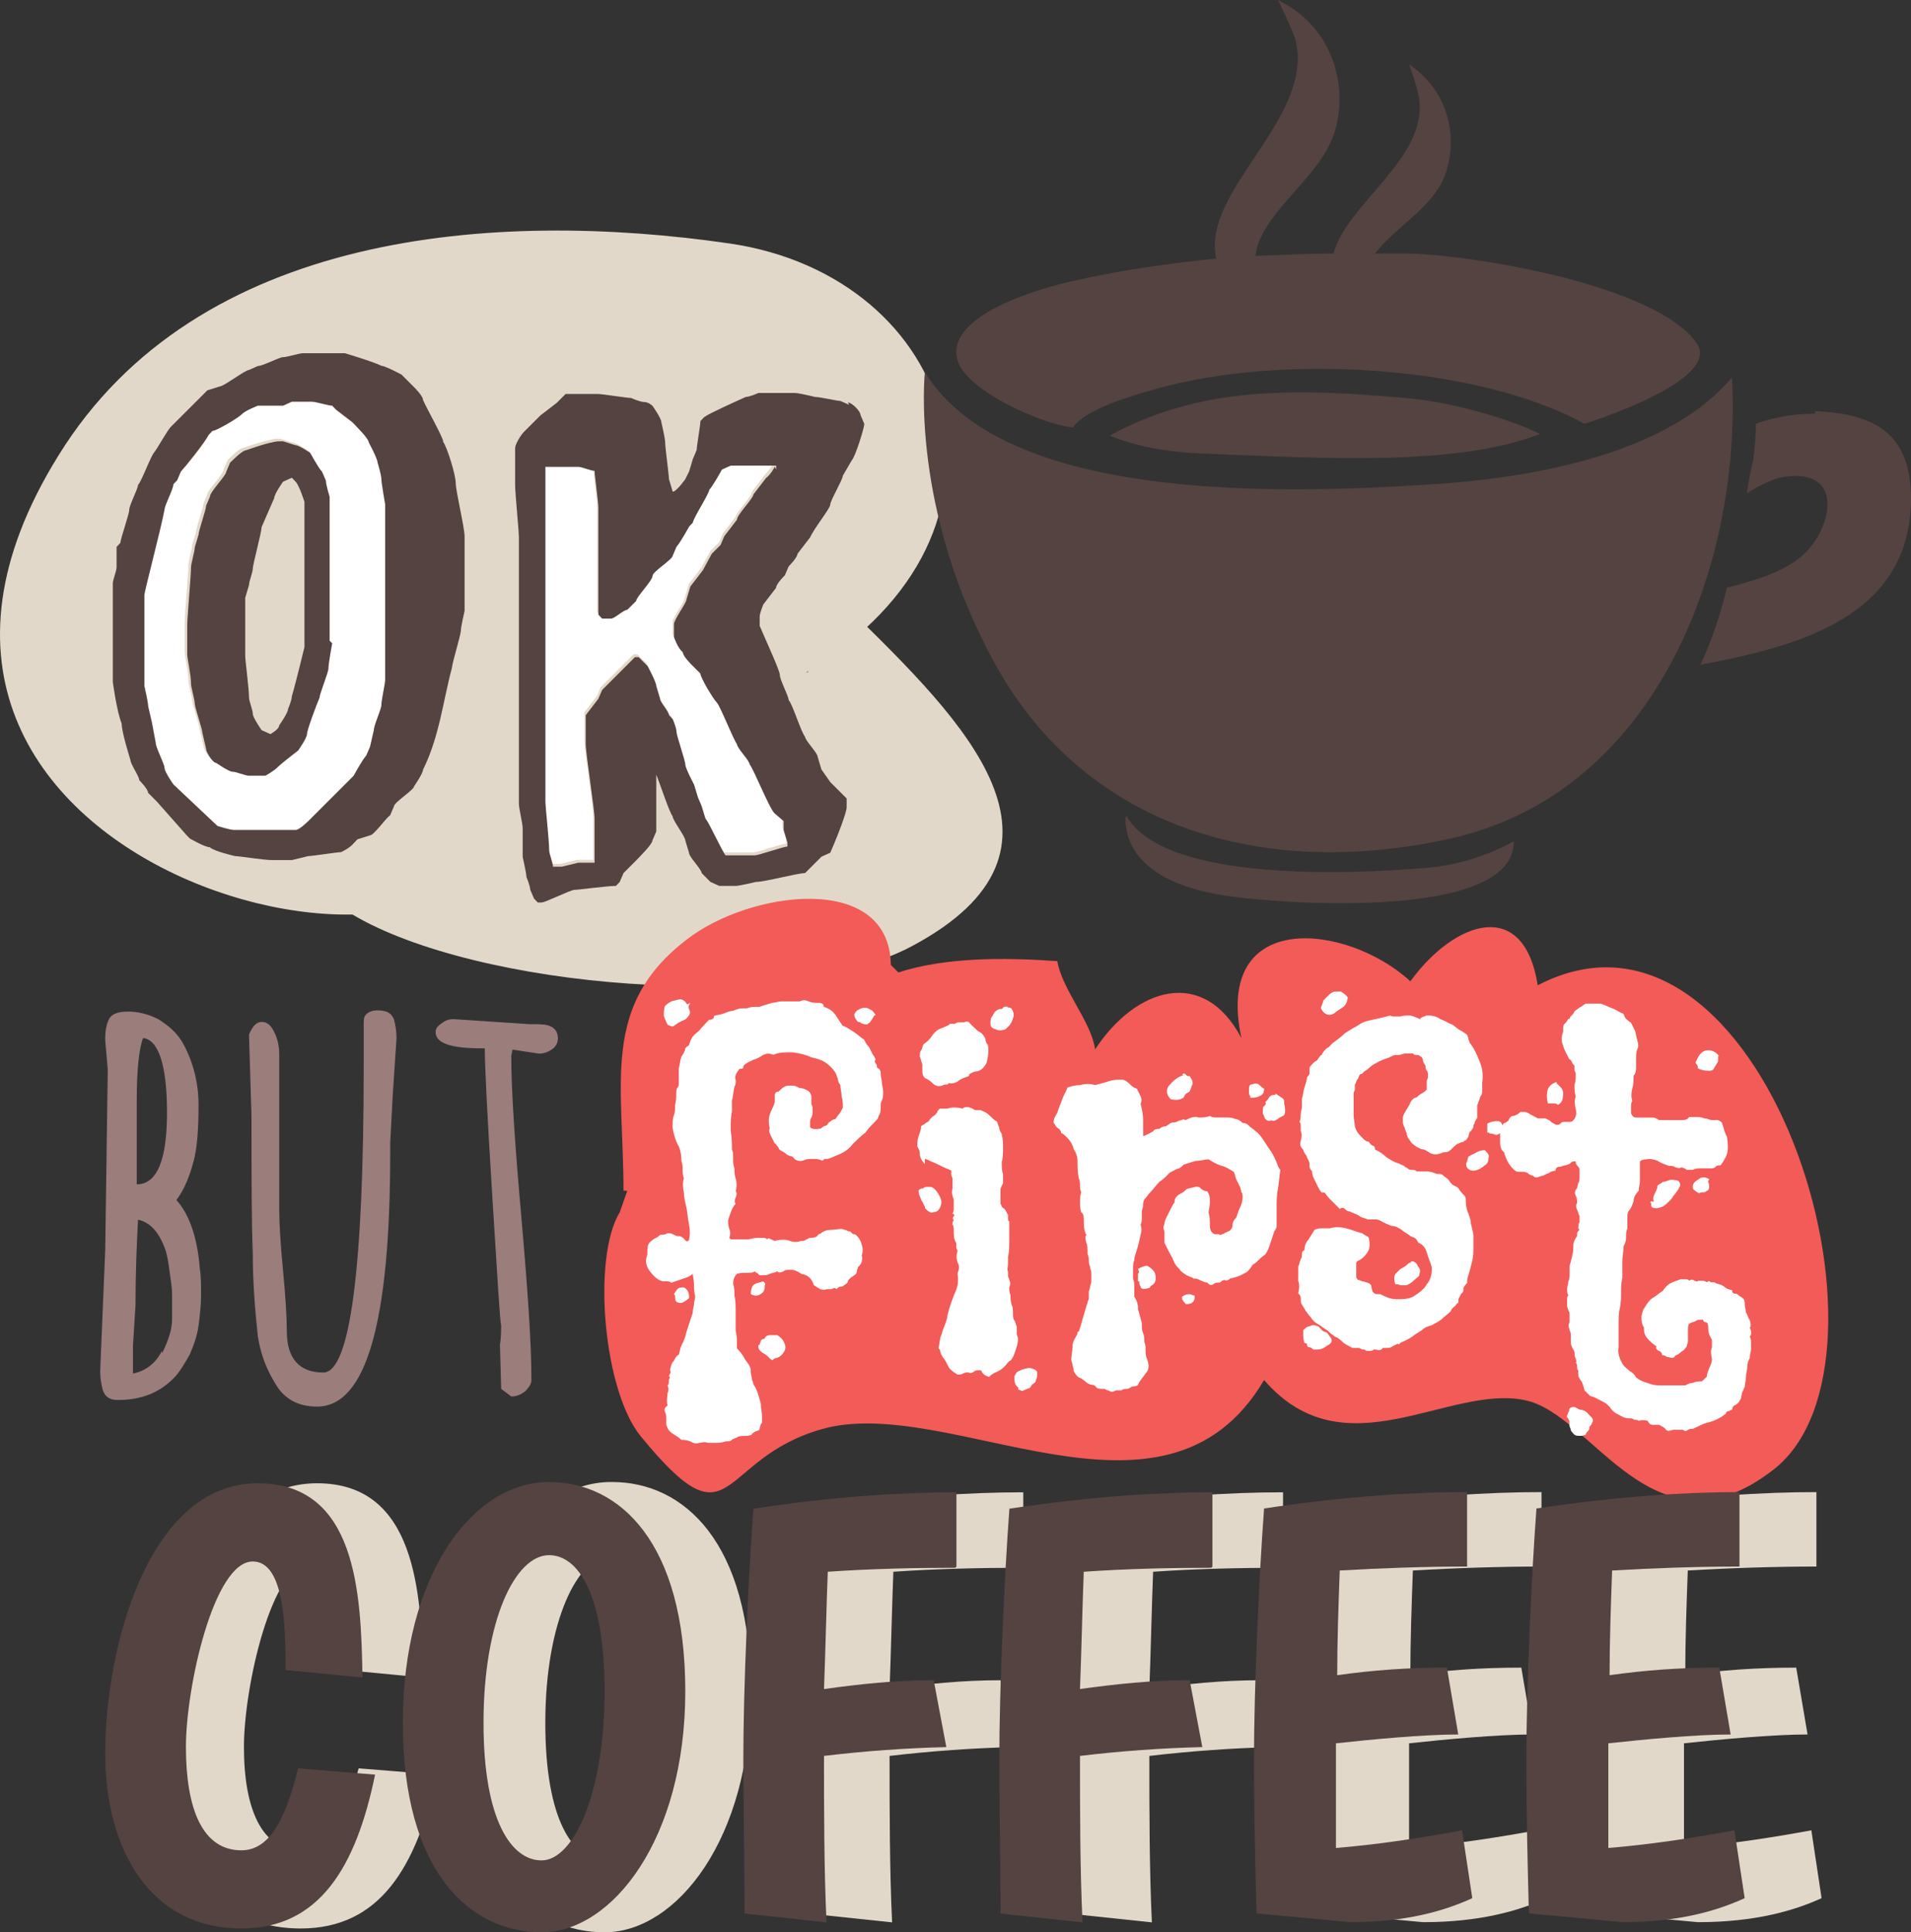 <?xml version="1.0" encoding="UTF-8" standalone="no"?>
<!-- Created with Inkscape (http://www.inkscape.org/) -->

<svg
   xmlns:dc="http://purl.org/dc/elements/1.1/"
   xmlns:cc="http://creativecommons.org/ns#"
   xmlns:rdf="http://www.w3.org/1999/02/22-rdf-syntax-ns#"
   xmlns:svg="http://www.w3.org/2000/svg"
   xmlns="http://www.w3.org/2000/svg"
   xmlns:sodipodi="http://sodipodi.sourceforge.net/DTD/sodipodi-0.dtd"
   xmlns:inkscape="http://www.inkscape.org/namespaces/inkscape"
   width="1400mm"
   height="1415.34mm"
   viewBox="0 0 1400 1415.34"
   version="1.1"
   id="svg9245"
   inkscape:version="0.92.3 (2405546, 2018-03-11)"
   sodipodi:docname="95044.svg">
  <rect x="0" y="0" width="1400" height="1415.34" fill="#333333" stroke="none"/>
  <defs
     id="defs9239" />
  <sodipodi:namedview
     id="base"
     pagecolor="#ffffff"
     bordercolor="#666666"
     borderopacity="1.0"
     inkscape:pageopacity="0.0"
     inkscape:pageshadow="2"
     inkscape:zoom="0.021875"
     inkscape:cx="16431.586"
     inkscape:cy="-3263.4862"
     inkscape:document-units="mm"
     inkscape:current-layer="layer1"
     showgrid="false"
     fit-margin-top="0"
     fit-margin-left="0"
     fit-margin-right="0"
     fit-margin-bottom="0"
     inkscape:window-width="1280"
     inkscape:window-height="657"
     inkscape:window-x="-8"
     inkscape:window-y="-8"
     inkscape:window-maximized="1" />
  <g
     inkscape:label="Layer 1"
     inkscape:groupmode="layer"
     id="layer1"
     transform="translate(9434.25,26966.039)">
    <path
       style="clip-rule:evenodd;fill:#e2d8c9;fill-rule:nonzero;stroke-width:0.924;image-rendering:optimizeQuality;shape-rendering:geometricPrecision;text-rendering:geometricPrecision"
       inkscape:connector-curvature="0"
       id="path9"
       d="m -9181.642,-25742.883 c 0,-32.334 -0.909,-79.434 -24.019,-79.434 -29.562,0 -49.886,92.382 -49.886,135.809 0,45.245 12.934,75.761 41.572,75.761 24.943,0 34.181,-31.425 42.496,-60.049 l 57.277,4.619 c -14.781,67.432 -41.572,112.678 -99.773,112.678 -67.439,0 -101.621,-57.248 -101.621,-128.39 0,-76.67 31.41,-197.713 113.63,-197.713 72.058,0 76.677,79.471 77.601,142.284 l -58.201,-5.565 z"
       class="fil1" />
    <path
       style="clip-rule:evenodd;fill:#e2d8c9;fill-rule:nonzero;stroke-width:0.924;image-rendering:optimizeQuality;shape-rendering:geometricPrecision;text-rendering:geometricPrecision"
       inkscape:connector-curvature="0"
       id="path11"
       d="m -8991.338,-25603.364 c 23.096,0 47.115,-48.046 47.115,-123.807 0,-71.141 -19.4,-99.765 -41.572,-99.765 -24.943,0 -48.963,48.046 -48.963,122.861 0,71.141 20.324,100.711 43.42,100.711 z m 5.543,-277.147 c 52.658,0 101.621,44.336 101.621,153.34 0,108.095 -54.505,176.472 -107.163,176.472 -53.582,0 -103.465,-44.373 -103.465,-153.376 0,-108.095 51.73,-176.436 108.084,-176.436 z"
       class="fil1" />
    <path
       style="clip-rule:evenodd;fill:#e2d8c9;fill-rule:nonzero;stroke-width:0.924;image-rendering:optimizeQuality;shape-rendering:geometricPrecision;text-rendering:geometricPrecision"
       inkscape:connector-curvature="0"
       id="path13"
       d="m -8685.553,-25817.698 c -29.562,0 -62.82,0.727 -94.23,2.909 -0.909,22.187 -1.855,63.759 -2.764,85.909 26.791,-3.674 52.658,-6.438 81.296,-6.438 l 9.238,48.955 c -29.562,0.728 -60.048,2.91 -90.535,6.474 0,38.772 0,83.144 1.855,121.916 l -60.972,-6.438 c 0,-36.043 -0.909,-76.706 -0.909,-112.713 0,-52.666 3.695,-133.955 7.391,-183.856 61.896,-9.238 112.706,-12.002 150.583,-12.002 v 54.52 z"
       class="fil1" />
    <path
       style="clip-rule:evenodd;fill:#e2d8c9;fill-rule:nonzero;stroke-width:0.924;image-rendering:optimizeQuality;shape-rendering:geometricPrecision;text-rendering:geometricPrecision"
       inkscape:connector-curvature="0"
       id="path15"
       d="m -8495.249,-25817.698 c -29.562,0 -62.82,0.727 -94.23,2.909 -0.909,22.187 -1.855,63.759 -2.764,85.909 26.791,-3.674 52.658,-6.438 81.296,-6.438 l 9.238,48.955 c -29.562,0.728 -60.048,2.91 -90.535,6.474 0,38.772 0,83.144 1.855,121.916 l -60.969,-6.438 c 0,-36.043 -0.909,-76.706 -0.909,-112.713 0,-52.666 3.695,-133.955 7.391,-183.856 61.892,-9.238 112.703,-12.002 150.579,-12.002 v 54.52 z"
       class="fil1" />
    <path
       style="clip-rule:evenodd;fill:#e2d8c9;fill-rule:nonzero;stroke-width:0.924;image-rendering:optimizeQuality;shape-rendering:geometricPrecision;text-rendering:geometricPrecision"
       inkscape:connector-curvature="0"
       id="path17"
       d="m -8301.247,-25575.649 c -20.324,9.238 -48.963,17.53 -90.535,17.53 l -69.287,-6.437 c -0.909,-35.135 -1.855,-70.233 -1.855,-112.714 0,-52.665 3.695,-133.954 7.391,-183.855 61.896,-9.238 112.706,-12.003 150.583,-12.003 v 54.521 c -29.562,0 -63.744,1.091 -94.23,2.909 -0.909,24.951 -1.855,51.72 -1.855,76.67 26.791,-3.71 51.734,-5.528 81.296,-5.528 l 8.314,48.955 c -25.867,0 -64.668,3.674 -90.535,6.474 0,31.388 0,53.575 0,76.67 35.105,-2.91 68.363,-8.329 93.306,-12.948 l 7.391,48.955 z"
       class="fil1" />
    <path
       style="clip-rule:evenodd;fill:#e2d8c9;fill-rule:nonzero;stroke-width:0.924;image-rendering:optimizeQuality;shape-rendering:geometricPrecision;text-rendering:geometricPrecision"
       inkscape:connector-curvature="0"
       id="path19"
       d="m -8099.853,-25575.649 c -20.324,9.238 -48.962,17.53 -90.535,17.53 l -69.287,-6.437 c -0.909,-35.135 -1.855,-70.233 -1.855,-112.714 0,-52.665 3.695,-133.954 7.391,-183.855 61.896,-9.238 112.706,-12.003 150.583,-12.003 v 54.521 c -29.562,0 -63.744,1.091 -94.23,2.909 -0.909,24.951 -1.855,51.72 -1.855,76.67 26.791,-3.71 51.734,-5.528 81.296,-5.528 l 8.314,48.955 c -25.867,0 -64.668,3.674 -90.535,6.474 0,31.388 0,53.575 0,76.67 35.105,-2.91 68.363,-8.329 93.306,-12.948 l 7.391,48.955 z"
       class="fil1" />
    <path
       style="clip-rule:evenodd;fill:#e2d8c9;fill-rule:nonzero;stroke-width:0.924;image-rendering:optimizeQuality;shape-rendering:geometricPrecision;text-rendering:geometricPrecision"
       inkscape:connector-curvature="0"
       id="path21"
       d="m -8843.527,-26473.612 c 172.755,-104.385 109.011,-290.059 -56.353,-314.1 -171.831,-24.95 -389.849,-9.238 -491.47,155.195 -190.308,305.807 314.096,424.049 315.944,266.999 -17.549,19.386 -93.302,46.191 -100.693,69.287 89.607,53.574 315.02,73.906 410.174,23.096 133.03,-71.142 37.877,-164.434 -46.191,-246.668 l -30.486,46.191 z"
       class="fil1" />
    <path
       style="clip-rule:evenodd;fill:#544341;fill-rule:nonzero;stroke-width:0.924;image-rendering:optimizeQuality;shape-rendering:geometricPrecision;text-rendering:geometricPrecision"
       inkscape:connector-curvature="0"
       id="path23"
       d="m -9211.204,-26492.089 c 0,0 -6.467,26.806 -9.238,36.044 0,2.91 -2.764,9.238 -2.764,9.238 0,2.91 -6.467,12.003 -6.467,12.003 0,2.909 -6.467,6.474 -6.467,6.474 l -6.467,-2.91 c 0,0 -6.467,-9.238 -6.467,-12.002 0,-2.91 -2.764,-9.239 -2.764,-12.003 0,-6.474 -2.764,-26.769 -2.764,-30.479 v -42.481 l 2.764,-9.238 c 0,-2.91 2.764,-9.238 2.764,-12.039 0,-2.91 6.467,-26.769 6.467,-30.479 0,0 6.467,-14.766 9.238,-21.241 0,-2.909 6.467,-12.002 6.467,-12.002 l 6.467,-2.91 2.764,2.91 c 2.764,2.91 6.467,14.767 6.467,14.767 v 105.33 z m 14.781,-126.571 c -2.764,-2.909 -9.238,-14.766 -9.238,-14.766 0,0 -9.238,-6.474 -12.01,-6.474 l -9.238,-2.91 h -2.764 c -6.467,0 -24.019,6.474 -24.019,6.474 -2.764,0 -9.238,6.474 -12.01,9.238 l -2.764,6.474 c 0,2.91 -12.01,14.767 -12.01,18.477 l -2.764,6.438 c 0,2.909 -5.543,18.476 -5.543,21.277 l -2.764,9.238 c 0,2.909 -2.764,12.002 -2.764,14.766 0,6.474 -2.764,36.044 -2.764,42.482 v 21.277 c 0,2.909 2.764,14.766 2.764,21.24 0,2.91 2.764,12.003 2.764,14.767 0,2.91 5.543,18.476 5.543,21.241 l 2.764,12.002 c 0,2.91 6.467,12.039 9.238,12.039 0,0 9.238,6.437 12.01,6.437 2.764,0 9.238,2.91 12.01,2.91 h 12.01 c 0,0 6.467,-2.91 9.238,-6.474 2.764,-2.91 14.781,-12.002 14.781,-12.002 0,0 6.467,-9.239 6.467,-12.039 0,-2.91 6.467,-21.241 9.238,-26.769 0,-2.91 6.467,-18.477 6.467,-21.241 0,-2.909 2.764,-18.476 2.764,-18.476 v -105.331 c 0,0 -2.764,-9.238 -2.764,-12.002 l -2.764,-6.474 z"
       class="fil2" />
    <path
       style="clip-rule:evenodd;fill:#ffffff;fill-rule:nonzero;stroke-width:0.924;image-rendering:optimizeQuality;shape-rendering:geometricPrecision;text-rendering:geometricPrecision"
       inkscape:connector-curvature="0"
       id="path25"
       d="m -9190.88,-26494.853 c 0,0 -2.764,14.767 -2.764,18.477 0,2.909 -6.467,18.476 -6.467,21.24 -2.764,6.474 -9.238,24.005 -9.238,26.806 0,2.909 -6.467,12.002 -6.467,12.002 0,0 -12.01,9.238 -14.781,12.003 -2.764,2.909 -9.238,6.474 -9.238,6.474 h -12.01 c -2.764,0 -9.238,-2.91 -12.01,-2.91 -2.764,0 -12.01,-6.474 -12.01,-6.474 -2.764,0 -9.238,-9.238 -9.238,-12.003 l -2.764,-12.038 c 0,-2.91 -5.543,-18.477 -5.543,-21.241 0,-2.91 -2.764,-12.002 -2.764,-14.767 0,-6.474 -2.764,-18.476 -2.764,-21.24 v -21.241 c 0,-6.474 2.764,-36.044 2.764,-42.518 0,-2.909 2.764,-12.002 2.764,-14.766 l 2.764,-9.238 c 0,-2.91 5.543,-18.477 5.543,-21.241 l 2.764,-6.474 c 0,-2.91 12.01,-14.803 12.01,-18.477 l 2.764,-6.474 c 2.764,-2.909 9.238,-9.238 12.01,-9.238 0,0 18.476,-6.474 24.019,-6.474 h 2.764 l 9.238,2.91 c 2.764,0 12.01,6.474 12.01,6.474 0,0 6.467,12.002 9.238,14.803 l 2.764,6.438 c 0,2.909 2.764,12.038 2.764,12.038 v 105.294 z m 33.258,-132.099 c 0,-2.91 -6.467,-14.803 -6.467,-14.803 0,-2.91 -9.238,-12.003 -12.01,-14.767 l -12.01,-9.238 -2.764,-2.91 c -2.764,0 -12.01,-2.909 -14.781,-2.909 h -14.781 l -6.467,2.909 h -18.476 c 0,0 -9.238,2.91 -12.01,6.474 -2.764,2.91 -18.476,12.003 -21.248,12.003 l -2.764,2.909 c -2.764,6.475 -17.553,24.005 -20.324,26.806 l -2.764,6.438 -2.764,2.909 c 0,2.91 -6.467,14.767 -6.467,18.477 -2.764,14.766 -14.781,60.048 -14.781,62.812 v 66.486 c 0,0 2.764,12.039 2.764,14.803 l 2.764,12.003 2.764,14.766 c 0,2.91 6.467,14.803 6.467,18.477 0,2.91 6.467,12.039 6.467,12.039 l 32.334,30.479 c 0,0 9.238,2.909 12.01,2.909 h 45.267 c 2.764,0 9.238,-6.474 12.01,-9.238 l 30.486,-30.479 c 0,0 6.467,-12.002 9.238,-14.803 l 2.764,-6.437 2.764,-12.039 c 0,-2.91 5.543,-14.767 5.543,-18.477 0,-2.909 2.764,-14.766 2.764,-18.44 v -129.335 c 0,0 -2.764,-14.803 -2.764,-18.476 0,-2.91 -2.764,-12.039 -2.764,-12.039 z"
       class="fil0" />
    <path
       style="clip-rule:evenodd;fill:#ffffff;fill-rule:nonzero;stroke-width:0.924;image-rendering:optimizeQuality;shape-rendering:geometricPrecision;text-rendering:geometricPrecision"
       inkscape:connector-curvature="0"
       id="path27"
       d="m -8906.347,-26624.188 c 0,0 -6.467,11.093 -9.238,14.767 0,2.909 -12.01,21.277 -12.01,24.041 l -2.764,2.91 c 0,0 -6.467,12.002 -9.238,14.766 l -2.764,6.474 c 0,2.91 -14.781,12.003 -14.781,14.803 0,2.91 -12.01,14.767 -12.01,18.477 l -6.467,6.437 c -2.764,0 -9.238,6.474 -12.01,6.474 h -6.467 l -2.764,-2.909 v -78.525 c 0,-2.91 -2.764,-23.096 -2.764,-26.806 -2.764,0 -9.238,-2.909 -12.01,-2.909 h -24.019 v 245.722 c 0,2.91 2.764,29.569 2.764,35.134 0,2.91 2.764,9.238 2.764,12.003 h 6.467 l 12.01,-2.91 h 12.01 v -32.334 c 0,-6.474 -6.467,-48.046 -6.467,-54.52 v -21.241 l 9.238,-12.002 2.764,-6.474 24.019,-24.005 h 2.764 l 6.467,6.438 c 0,0 6.467,12.039 6.467,14.803 l 2.764,9.238 c 0,2.91 6.467,9.238 6.467,12.002 l 2.764,2.91 c 0,0 2.764,6.474 2.764,9.238 0,2.91 6.467,21.241 6.467,24.005 0,2.91 6.467,14.803 6.467,14.803 l 2.764,9.238 2.764,6.474 2.764,9.239 c 2.764,2.909 12.01,23.095 14.781,26.769 h 21.248 c 2.764,0 21.248,-6.474 24.019,-6.474 v -2.91 l -2.764,-9.238 v -6.474 l -6.467,-5.529 c -2.764,-2.909 -14.781,-33.243 -18.476,-36.043 0,-2.91 -9.238,-12.003 -9.238,-14.767 -2.764,-2.91 -12.01,-26.805 -14.781,-30.479 -2.764,-2.909 -12.01,-18.476 -12.01,-21.24 l -6.467,-6.474 c 0,0 -6.467,-6.474 -6.467,-9.239 -2.764,-2.909 -6.467,-11.093 -6.467,-11.093 v -9.238 c 0,-2.91 9.238,-14.767 9.238,-18.476 l 2.764,-9.239 9.238,-12.002 6.467,-12.003 6.467,-6.474 2.764,-6.474 9.238,-12.002 c 0,-2.91 12.01,-14.767 12.01,-18.476 l 9.238,-12.003 c 2.764,-2.91 6.467,-8.329 6.467,-8.329 v -2.91 h -33.258 l -6.467,2.91 z"
       class="fil0" />
    <path
       style="clip-rule:evenodd;fill:#544341;fill-rule:nonzero;stroke-width:0.924;image-rendering:optimizeQuality;shape-rendering:geometricPrecision;text-rendering:geometricPrecision"
       inkscape:connector-curvature="0"
       id="path29"
       d="m -9152.08,-26468.047 c 0,2.909 -2.764,14.766 -2.764,18.44 0,2.909 -5.543,14.803 -5.543,18.476 l -2.764,12.039 -2.764,6.438 c -2.764,2.909 -9.238,14.803 -9.238,14.803 l -30.486,30.478 c -2.764,2.91 -9.238,9.239 -12.01,9.239 h -45.267 c -2.764,0 -12.01,-2.91 -12.01,-2.91 l -32.334,-30.479 c 0,0 -6.467,-9.238 -6.467,-12.039 0,-2.909 -6.467,-14.766 -6.467,-18.476 l -2.764,-14.767 -2.764,-12.002 c 0,-2.91 -2.764,-14.803 -2.764,-14.803 v -66.486 c 0,-2.91 12.01,-48.046 14.781,-62.813 0,-2.91 6.467,-14.803 6.467,-18.476 l 2.764,-2.91 2.764,-6.438 c 2.764,-2.909 17.553,-21.277 20.324,-26.805 l 2.764,-2.91 c 2.764,0 18.477,-9.238 21.248,-12.002 2.764,-2.91 12.01,-6.474 12.01,-6.474 h 18.477 l 6.467,-2.91 h 14.781 c 2.764,0 12.01,2.91 14.781,2.91 l 2.764,2.909 12.01,9.239 c 2.764,2.909 12.01,12.002 12.01,14.766 0,0 6.467,12.039 6.467,14.803 0,0 2.764,9.238 2.764,12.003 0,2.909 2.764,18.476 2.764,18.476 v 129.335 z m 42.496,-174.617 c 0,-2.91 -12.01,-24.005 -14.781,-30.479 0,-2.91 -6.467,-9.238 -6.467,-9.238 l -9.238,-9.239 c 0,0 -12.01,-6.474 -14.781,-6.474 -5.543,-2.909 -26.791,-9.238 -26.791,-9.238 h -30.486 c -2.764,0 -12.01,2.91 -14.781,2.91 -2.764,0 -14.781,6.474 -18.477,6.474 l -6.467,2.909 c -2.764,0 -18.477,12.003 -21.248,12.003 l -9.238,2.91 -26.791,26.769 c -2.764,2.909 -9.238,14.803 -12.01,18.476 -2.764,2.91 -9.238,21.241 -12.01,24.041 0,2.91 -6.467,14.767 -6.467,18.477 0,2.909 -6.467,21.24 -6.467,24.004 l -2.764,2.91 v 14.803 c 0,2.91 -2.764,9.238 -2.764,12.003 v 72.05 c 0,0 2.764,21.241 6.467,30.479 0,6.474 6.467,26.806 6.467,26.806 0,2.909 6.467,12.002 6.467,14.766 0,0 6.467,6.474 6.467,9.239 l 6.467,6.474 21.248,24.004 2.764,2.91 c 0,0 11.086,6.474 14.781,6.474 2.764,2.91 18.477,6.474 18.477,6.474 2.764,0 21.248,2.91 26.791,2.91 h 14.781 l 12.01,-2.91 c 2.764,0 21.248,-2.91 24.019,-2.91 0,0 6.467,-2.909 9.238,-6.474 l 2.764,-2.909 9.238,-2.91 c 2.764,0 11.086,-12.039 14.781,-14.803 l 2.764,-6.474 c 0,-2.91 14.781,-12.002 14.781,-14.767 0,0 6.467,-9.238 6.467,-12.002 12.01,-24.041 14.781,-50.81 21.248,-74.815 0,-2.91 6.467,-24.041 6.467,-26.805 0,-2.91 2.764,-14.767 2.764,-14.767 v -54.52 c 0,-6.474 -6.467,-33.243 -6.467,-38.808 0,-6.474 -6.467,-26.769 -9.238,-30.479 z"
       class="fil2" />
    <path
       style="clip-rule:evenodd;fill:#544341;fill-rule:nonzero;stroke-width:0.924;image-rendering:optimizeQuality;shape-rendering:geometricPrecision;text-rendering:geometricPrecision"
       inkscape:connector-curvature="0"
       id="path31"
       d="m -8866.622,-26624.188 c 0,0 -2.764,5.528 -6.467,8.329 l -9.238,12.002 c 0,2.91 -12.01,14.767 -12.01,18.477 l -9.238,12.002 -2.764,6.474 -6.467,6.474 -6.467,12.003 -9.238,12.002 -2.764,9.238 c 0,2.91 -9.238,14.767 -9.238,18.477 v 9.238 c 0,0 2.764,8.329 6.467,11.093 0,2.91 6.467,9.238 6.467,9.238 l 6.467,6.474 c 0,2.91 9.238,18.441 12.01,21.241 2.764,2.91 12.01,26.769 14.781,30.479 0,2.91 9.238,12.002 9.238,14.767 2.764,2.909 14.781,33.279 18.477,36.043 l 6.467,5.529 v 6.474 l 2.764,9.238 v 2.91 c -2.764,0 -21.248,6.474 -24.019,6.474 h -21.248 c -2.764,-2.91 -12.01,-24.005 -14.781,-26.806 l -2.764,-9.238 -2.764,-6.438 -2.764,-9.238 c 0,0 -6.467,-12.039 -6.467,-14.803 0,-2.91 -6.467,-21.241 -6.467,-24.005 0,-2.909 -2.764,-9.238 -2.764,-9.238 l -2.764,-2.91 c 0,-2.909 -6.467,-9.238 -6.467,-12.038 l -2.764,-9.239 c 0,-2.909 -6.467,-14.766 -6.467,-14.766 l -6.467,-6.474 h -2.764 l -24.019,24.041 -2.764,6.438 -9.238,12.038 v 21.241 c 0,6.474 6.467,48.046 6.467,54.484 v 32.333 h -12.01 l -12.01,2.91 h -6.467 c 0,-2.91 -2.764,-9.238 -2.764,-12.039 0,-6.437 -2.764,-32.333 -2.764,-35.098 v -245.722 h 24.019 c 2.764,0 9.238,2.91 12.01,2.91 0,2.91 2.764,23.095 2.764,26.805 v 78.525 l 2.764,2.91 h 6.467 c 2.764,0 9.238,-6.474 12.01,-6.474 l 6.467,-6.474 c 0,-2.91 12.01,-14.767 12.01,-18.477 0,-2.909 14.781,-12.002 14.781,-14.766 l 2.764,-6.474 c 2.764,-2.91 9.238,-14.767 9.238,-14.767 l 2.764,-2.91 c 0,-2.909 12.01,-21.277 12.01,-24.041 2.764,-2.91 9.238,-14.766 9.238,-14.766 l 6.467,-2.91 h 33.258 v 2.91 z m 54.505,-45.282 -6.467,-2.909 c -2.764,0 -14.781,-2.91 -18.477,-2.91 0,0 -12.01,-2.91 -14.781,-2.91 h -26.791 c 0,0 -6.467,2.91 -9.238,2.91 -6.467,2.91 -26.791,12.002 -30.486,14.766 l -2.764,2.91 c 0,2.91 -2.764,18.477 -2.764,21.241 l -2.764,6.474 -2.764,9.238 -2.764,5.528 c 0,0 -6.467,9.239 -9.238,9.239 l -2.764,-9.239 c 0,-2.909 -2.764,-23.095 -2.764,-26.805 0,-2.91 -2.764,-14.767 -2.764,-14.767 0,-2.909 -6.467,-12.002 -6.467,-12.002 0,0 -2.764,-2.91 -6.467,-2.91 -2.764,0 -9.238,-2.909 -9.238,-2.909 -2.764,0 -21.248,-2.91 -24.019,-2.91 h -24.019 l -6.467,6.474 -12.01,9.238 -12.01,12.003 c -2.764,2.909 -6.467,9.238 -6.467,12.002 v 26.805 c 0,6.474 2.764,33.244 2.764,38.808 v 194.912 c 0,2.91 2.764,14.767 2.764,17.567 v 21.241 c 0,0 2.764,12.003 2.764,14.767 0,0 2.764,6.474 2.764,9.238 l 2.764,6.474 2.764,2.91 h 2.764 c 2.764,0 21.248,-9.239 24.019,-9.239 2.764,0 24.019,-2.909 30.486,-2.909 l 2.764,-2.91 2.764,-6.474 9.238,-9.238 c 2.764,-2.91 12.01,-12.003 12.01,-14.767 l 2.764,-6.474 v -41.572 c 2.764,6.474 9.238,26.769 12.01,30.479 0,2.91 9.238,14.767 9.238,17.567 l 2.764,9.238 c 0,2.91 9.238,12.003 9.238,14.767 l 6.467,6.474 6.467,2.91 h 12.01 c 2.764,0 14.781,-2.91 14.781,-2.91 6.467,0 30.486,-6.474 36.029,-6.474 l 12.01,-12.002 6.467,-2.91 2.764,-6.474 c 2.764,-6.474 9.238,-23.096 9.238,-26.806 v -6.474 l -12.01,-12.002 -6.467,-9.238 -2.764,-9.238 c 0,-2.91 -9.238,-12.003 -9.238,-14.767 -2.764,-2.91 -9.238,-24.041 -12.01,-26.805 0,-2.91 -6.467,-14.767 -6.467,-18.477 0,-2.91 -9.238,-23.095 -12.01,-29.533 l -2.764,-6.474 v -6.474 c 0,-2.91 2.764,-9.238 2.764,-9.238 l 9.238,-12.003 c 0,-2.909 6.467,-9.238 6.467,-9.238 l 2.764,-6.474 c 0,0 6.467,-6.474 6.467,-9.238 l 9.238,-12.003 c 2.764,-6.474 14.781,-21.24 14.781,-24.041 0,-2.91 9.238,-18.476 9.238,-21.241 l 6.467,-11.093 c 2.764,-2.909 9.238,-24.005 9.238,-26.769 l -2.764,-6.474 c 0,-2.909 -6.467,-9.238 -9.238,-9.238 z"
       class="fil2" />
    <path
       style="clip-rule:evenodd;fill:#f25b57;fill-rule:nonzero;stroke-width:0.924;image-rendering:optimizeQuality;shape-rendering:geometricPrecision;text-rendering:geometricPrecision"
       inkscape:connector-curvature="0"
       id="path33"
       d="m -8977.481,-26093.936 c 0,-79.434 -16.629,-135.772 46.191,-183.819 46.191,-36.043 148.736,-49.9 149.659,18.477 1.855,1.818 3.695,3.673 5.543,5.528 34.181,-11.093 76.677,-11.093 116.402,-8.292 3.695,21.24 24.943,44.336 27.715,64.667 29.562,-45.282 79.445,-60.994 107.16,-8.329 0,3.71 0,3.71 0,0 -20.324,-95.146 77.601,-84.053 123.792,-41.572 32.334,-44.336 83.144,-61.903 93.306,2.91 165.364,-85.908 276.219,274.383 172.755,354.762 -87.763,68.341 -132.107,-40.662 -181.993,-50.81 -56.353,-12.002 -132.107,53.575 -191.231,-14.803 -72.982,123.807 -230.952,9.238 -324.258,36.044 -77.601,22.186 -63.744,88.672 -132.107,5.528 -27.715,-33.243 -36.029,-131.153 -15.705,-164.433 l 5.543,-15.712 z"
       class="fil3" />
    <path
       style="clip-rule:evenodd;fill:#544341;fill-rule:nonzero;stroke-width:0.924;image-rendering:optimizeQuality;shape-rendering:geometricPrecision;text-rendering:geometricPrecision"
       inkscape:connector-curvature="0"
       id="path35"
       d="m -8164.521,-26690.71 c -45.267,55.429 -140.421,72.996 -207.86,78.524 -105.316,7.384 -323.334,18.477 -384.307,-81.289 0,0 -11.086,100.712 51.734,214.334 65.591,118.242 193.999,157.96 332.572,127.481 155.202,-34.189 214.327,-206.951 206.936,-338.105 z"
       class="fil2" />
    <path
       style="clip-rule:evenodd;fill:#544341;fill-rule:nonzero;stroke-width:0.924;image-rendering:optimizeQuality;shape-rendering:geometricPrecision;text-rendering:geometricPrecision"
       inkscape:connector-curvature="0"
       id="path37"
       d="m -8647.676,-26653.758 c 10.162,-12.911 41.572,-22.149 58.197,-26.769 91.458,-26.805 237.422,-18.476 315.947,24.915 0,0 101.621,-31.389 82.22,-59.103 -29.562,-42.518 -163.517,-64.668 -211.555,-65.614 -8.314,0 -15.705,0 -24.019,0 14.781,-19.385 41.572,-33.243 50.81,-56.338 10.162,-25.86 4.619,-61.904 -25.867,-82.235 0,0 6.467,17.567 7.391,25.896 5.543,43.391 -52.658,75.725 -62.82,112.677 -20.324,0 -38.8,1.092 -57.277,1.819 0.909,-2.91 0.909,-5.528 1.855,-8.293 11.086,-30.515 48.963,-52.665 57.277,-85.944 8.314,-32.334 -2.764,-73.906 -42.496,-93.292 0,0 10.162,20.332 12.934,29.57 13.857,57.284 -69.287,109.913 -58.201,159.814 -36.029,3.71 -68.359,8.329 -101.617,15.712 -26.791,5.529 -97.925,25.86 -87.763,59.103 6.467,22.186 62.82,47.137 84.992,48.992 z"
       class="fil2" />
    <path
       style="clip-rule:evenodd;fill:#544341;fill-rule:nonzero;stroke-width:0.924;image-rendering:optimizeQuality;shape-rendering:geometricPrecision;text-rendering:geometricPrecision"
       inkscape:connector-curvature="0"
       id="path39"
       d="m -8619.962,-26646.374 c 26.791,10.184 49.883,12.039 75.75,12.948 78.525,2.909 176.45,9.238 238.346,-14.767 -24.943,-12.039 -65.591,-23.095 -94.23,-25.896 -89.611,-8.292 -155.202,-8.292 -220.79,26.805 z"
       class="fil2" />
    <path
       style="clip-rule:evenodd;fill:#544341;fill-rule:nonzero;stroke-width:0.924;image-rendering:optimizeQuality;shape-rendering:geometricPrecision;text-rendering:geometricPrecision"
       inkscape:connector-curvature="0"
       id="path41"
       d="m -8609.8,-26367.373 c 0,41.572 48.035,54.521 79.445,58.194 40.648,5.565 206.012,16.622 205.089,-40.626 -20.324,11.056 -41.572,17.53 -63.744,19.385 -53.582,4.619 -192.155,11.093 -219.866,-37.862 z"
       class="fil2" />
    <path
       style="clip-rule:evenodd;fill:#544341;fill-rule:nonzero;stroke-width:0.924;image-rendering:optimizeQuality;shape-rendering:geometricPrecision;text-rendering:geometricPrecision"
       inkscape:connector-curvature="0"
       id="path43"
       d="m -8104.472,-26662.996 c -12.934,0 -28.639,1.819 -43.42,7.384 0,8.328 -0.909,17.567 -1.855,25.896 -1.855,8.292 -3.695,16.621 -4.619,24.914 10.162,-6.438 20.324,-11.057 27.715,-12.003 45.264,-6.474 34.181,40.663 11.086,59.14 -13.857,11.093 -32.334,16.621 -53.582,22.149 -4.619,19.423 -11.086,38.808 -19.4,56.375 68.363,-12.948 152.427,-33.279 154.275,-119.187 0.909,-49.865 -25.867,-64.668 -70.207,-66.523 z"
       class="fil2" />
    <path
       style="clip-rule:evenodd;fill:#9b7d7c;fill-rule:nonzero;stroke-width:0.924;image-rendering:optimizeQuality;shape-rendering:geometricPrecision;text-rendering:geometricPrecision"
       inkscape:connector-curvature="0"
       id="path45"
       d="m -9315.596,-25976.603 c -4.619,9.238 -12.01,14.803 -21.248,16.622 v -18.477 -1.818 l 1.855,-29.57 c 0,-24.041 0.909,-45.282 1.855,-62.813 8.314,1.819 14.781,8.293 19.4,20.295 1.855,4.619 2.764,10.184 3.695,17.568 0.909,6.474 1.855,12.002 1.855,16.621 0,4.619 0,10.184 0,18.477 0,7.383 -2.764,15.712 -7.391,24.95 z m -18.476,-183.819 c 0,-23.095 1.855,-37.898 4.619,-45.282 11.086,1.091 17.553,19.386 17.553,54.52 0,35.098 -7.391,52.629 -22.172,52.629 z m 28.639,73.906 c 6.467,-8.329 10.162,-18.476 12.934,-28.66 2.764,-10.148 3.695,-24.005 3.695,-41.572 0,-17.531 -4.619,-33.243 -12.01,-46.191 -4.619,-7.384 -10.162,-12.003 -17.553,-16.622 -7.391,-3.71 -14.781,-5.528 -22.172,-5.528 -7.391,0 -12.01,1.818 -13.857,5.528 -1.855,3.71 -2.764,8.329 -2.764,13.857 v 1.819 l 1.855,21.241 -1.855,132.099 -3.695,88.709 c 0,5.528 0.909,10.147 1.855,13.857 1.855,5.528 5.543,7.383 11.086,7.383 17.553,0 30.486,-5.564 40.648,-15.712 4.619,-4.619 8.314,-11.093 12.01,-17.567 2.764,-6.438 5.543,-13.857 6.467,-21.241 0.909,-7.383 1.855,-14.766 1.855,-22.15 0,-7.419 0,-13.857 -0.909,-19.422 -1.855,-24.005 -8.314,-41.572 -18.477,-51.719 z"
       class="fil4" />
    <path
       style="clip-rule:evenodd;fill:#9b7d7c;fill-rule:nonzero;stroke-width:0.924;image-rendering:optimizeQuality;shape-rendering:geometricPrecision;text-rendering:geometricPrecision"
       inkscape:connector-curvature="0"
       id="path47"
       d="m -9149.308,-26224.18 c -1.855,-1.091 -4.619,-1.819 -8.314,-1.819 -3.695,0 -6.467,1.091 -8.314,2.91 -1.855,1.819 -1.855,3.71 -1.855,7.42 v 7.383 23.096 c 0,149.666 -10.162,224.481 -29.562,224.481 -17.553,0 -26.791,-10.147 -26.791,-30.479 0,-10.184 -0.909,-24.95 -2.764,-44.336 -1.855,-19.422 -2.764,-34.189 -2.764,-44.372 v -113.623 c 0,-5.529 -0.909,-11.094 -3.695,-16.622 -2.764,-5.528 -5.543,-7.383 -9.238,-7.383 -3.695,0 -6.467,2.909 -9.238,9.238 l 1.855,60.048 c 0,43.427 0,76.67 0.909,99.766 0,23.096 1.855,43.427 3.695,60.958 1.855,12.039 5.543,23.095 12.934,35.134 6.467,11.057 16.629,16.622 30.486,16.622 36.029,0 53.582,-61.904 53.582,-185.71 v -7.384 l 1.855,-35.098 2.764,-41.572 c 0,-5.528 -0.909,-10.147 -1.855,-13.857 -0.909,-1.819 -1.855,-3.71 -3.695,-4.619 z"
       class="fil4" />
    <path
       style="clip-rule:evenodd;fill:#9b7d7c;fill-rule:nonzero;stroke-width:0.924;image-rendering:optimizeQuality;shape-rendering:geometricPrecision;text-rendering:geometricPrecision"
       inkscape:connector-curvature="0"
       id="path49"
       d="m -9039.377,-26215.851 h -6.467 l -56.349,-3.71 c -2.764,0 -5.543,0.727 -8.314,2.91 -2.764,1.818 -4.619,3.71 -4.619,6.474 0,8.329 11.086,12.002 34.178,12.002 0.909,0 0.909,0 1.855,0 0,12.948 1.855,49.901 5.543,109.004 3.695,59.139 5.543,90.564 6.467,94.237 0,9.238 -0.909,13.857 -0.909,13.857 l 0.909,32.334 7.391,5.565 c 3.695,0 6.467,-1.091 10.162,-3.71 2.764,-2.91 4.619,-5.528 4.619,-8.329 0,-26.769 -2.764,-66.486 -7.391,-119.151 -4.619,-52.665 -7.391,-92.382 -7.391,-118.242 l 0.909,-4.619 19.4,2.909 c 3.695,0 6.467,-1.091 9.238,-2.909 2.764,-1.819 4.619,-4.619 4.619,-8.329 0,-6.474 -4.619,-10.148 -12.934,-10.148 z"
       class="fil4" />
    <path
       style="clip-rule:evenodd;fill:#ffffff;fill-rule:nonzero;stroke-width:0.924;image-rendering:optimizeQuality;shape-rendering:geometricPrecision;text-rendering:geometricPrecision"
       inkscape:connector-curvature="0"
       id="path51"
       d="m -8793.64,-26222.325 c -1.855,2.91 -2.764,4.619 -3.695,5.528 -0.909,0 -0.909,1.091 -1.855,1.091 -2.764,0 -4.619,-1.091 -4.619,-1.091 0,-0.727 -0.909,-0.727 -1.855,-0.727 -1.855,-1.819 -2.764,-3.71 -2.764,-5.565 0.909,-1.819 1.855,-2.91 3.695,-3.673 1.855,-1.092 2.764,-1.092 4.619,-1.092 1.855,0 2.764,1.092 4.619,1.819 0.909,1.091 1.855,1.819 2.764,3.71 z m -76.677,251.287 c -0.909,-1.091 -2.764,-2.91 -4.619,-3.71 -1.855,-1.091 -3.695,-2.91 -3.695,-4.619 0,-1.091 0,-1.819 0.909,-1.819 0,-1.091 0.909,-1.818 0.909,-2.909 0.909,-1.091 0.909,-1.091 1.855,-1.091 0.909,0 0.909,-1.092 1.855,-1.819 0.909,-1.091 2.764,-1.091 3.695,-1.091 0.909,0 2.764,0 4.619,0 1.855,1.091 3.695,2.91 4.619,4.619 0.909,1.819 1.855,3.71 0.909,6.474 -1.855,3.71 -3.695,4.619 -5.543,5.565 -1.855,0 -2.764,1.091 -3.695,1.818 z m -4.619,-56.375 c 0.909,1.091 1.855,1.818 0.909,2.91 0,1.818 0,2.909 -0.909,4.619 -2.764,2.909 -5.543,3.709 -9.238,1.818 0,-3.673 0.909,-6.474 2.764,-7.383 1.855,-1.091 3.695,-1.091 5.543,-1.819 z m -54.505,12.002 c -0.909,1.091 -1.855,1.819 -3.695,2.91 -1.855,1.091 -3.695,1.091 -5.543,0 -0.909,-1.091 -0.909,-1.819 -0.909,-2.91 0,-0.727 0,-1.818 -0.909,-2.909 0.909,-1.092 1.855,-2.91 2.764,-3.674 0.909,-1.091 2.764,-1.091 4.619,-1.091 2.764,1.819 3.695,3.71 3.695,7.383 z m 0.909,-216.152 c -0.909,1.818 -1.855,2.909 -0.909,4.619 0.909,1.818 0.909,2.909 0,4.619 -0.909,0.727 -0.909,1.818 -2.764,2.91 -0.909,0.727 -1.855,0.727 -3.695,1.818 -1.855,0.727 -2.764,1.819 -4.619,2.91 -0.909,1.091 -2.764,0 -4.619,-0.728 -0.909,-1.818 -1.855,-3.71 -2.764,-6.474 0,-2.909 0,-5.564 0.909,-7.383 1.855,-1.819 3.695,-2.91 5.543,-3.71 1.855,0 3.695,-1.091 5.543,-1.091 1.855,0 2.764,1.091 3.695,1.819 0.909,1.091 0.909,1.818 1.855,1.818 z m 135.802,41.572 c -0.909,1.091 -0.909,1.818 0,2.909 0.909,0.728 0.909,1.819 0.909,2.91 1.855,1.091 2.764,1.819 2.764,4.619 0,2.91 0.909,4.619 0.909,6.474 0,1.819 0.909,4.619 0.909,6.474 0,1.819 0,4.619 -0.909,6.474 -0.909,1.819 -0.909,2.91 -0.909,2.91 0,0 0,1.091 0,1.091 0,2.91 0,4.619 -0.909,6.474 -0.909,1.091 -0.909,2.91 -1.855,3.71 -0.909,1.091 -1.855,1.818 -2.764,2.91 -1.855,1.818 -3.695,3.673 -5.543,6.474 -3.695,2.909 -6.467,5.528 -9.238,8.292 -2.764,3.71 -5.543,5.565 -9.238,7.383 -2.764,1.092 -6.467,2.91 -9.238,3.71 -0.909,0 -1.855,0 -2.764,0 0,1.091 -0.909,1.091 -1.855,1.091 -1.855,-1.091 -3.695,-1.091 -6.467,-1.091 -2.764,0 -4.619,0 -6.467,1.091 -3.695,1.092 -6.467,0 -8.314,-2.909 -1.855,0 -3.695,-1.091 -4.619,-1.819 -0.909,-1.091 -2.764,-1.818 -4.619,-2.909 -0.909,-1.092 -0.909,-1.819 -1.855,-2.91 -0.909,-0.728 -0.909,-1.819 -1.855,-1.819 -0.909,-1.818 -1.855,-3.673 -2.764,-5.528 -0.909,-1.819 -1.855,-3.71 -0.909,-5.565 -0.909,-3.673 -0.909,-7.383 0,-10.147 0.909,-2.91 2.764,-5.529 3.695,-9.239 0,-1.818 0,-2.909 0,-4.619 0,-1.818 0.909,-2.909 2.764,-2.909 1.855,-1.819 2.764,-2.91 4.619,-3.71 0.909,-0.728 2.764,-0.728 4.619,-0.728 0.909,0 2.764,0 3.695,0.728 0.909,0 1.855,1.091 2.764,1.091 1.855,0 3.695,0.727 5.543,1.818 1.855,1.092 1.855,1.819 2.764,3.71 0,1.091 0,1.819 0,2.91 0,1.091 0,1.819 0,2.91 0,1.091 0.909,1.818 0.909,2.909 0,1.091 0,2.91 0,3.674 0,1.091 0,1.818 -0.909,3.71 -0.909,1.091 -0.909,2.909 -0.909,3.673 0,1.091 0,1.819 0,2.91 0,1.091 1.855,1.818 3.695,1.818 1.855,0 3.695,0 4.619,-0.727 0.909,-1.091 2.764,-1.819 3.695,-1.819 0.909,-1.091 1.855,-2.909 2.764,-2.909 0.909,-1.091 2.764,-1.819 3.695,-1.819 0.909,-1.091 1.855,-2.91 2.764,-3.673 0.909,-1.091 1.855,-2.91 2.764,-4.619 0,-2.91 0,-5.565 -0.909,-8.329 0,-2.91 -0.909,-5.529 -0.909,-8.329 -0.909,-1.091 -1.855,-2.91 -1.855,-4.619 -0.909,-1.819 -0.909,-2.91 -1.855,-4.62 -1.855,-2.909 -4.619,-5.528 -7.391,-7.383 -2.764,-1.818 -6.467,-2.91 -10.162,-3.673 -3.695,-1.819 -8.314,-2.91 -13.857,-3.71 -5.543,0 -10.162,0 -13.857,1.818 -2.764,-1.091 -4.619,-1.091 -7.391,0 -2.764,1.819 -4.619,2.91 -7.391,3.674 -1.855,1.091 -4.619,1.818 -6.467,3.71 -0.909,0.727 -0.909,0.727 -0.909,1.818 0,1.091 -0.909,1.091 -2.764,1.091 -2.764,3.71 -3.695,5.565 -2.764,8.329 0,1.819 0,3.674 -0.909,4.619 -0.909,3.674 -0.909,7.384 -1.855,10.148 0,2.91 0,5.565 0,8.329 -0.909,3.673 -0.909,8.292 -0.909,13.857 0.909,5.529 0.909,10.148 0.909,13.858 0.909,1.818 0.909,3.673 0.909,6.474 0,2.909 0,4.619 0.909,7.383 0,1.818 0,4.619 0.909,7.383 0.909,2.91 0.909,6.474 0,9.238 0.909,0.728 0.909,2.91 0,4.62 -0.909,1.818 -0.909,3.709 0,4.619 -2.764,2.909 -3.695,6.474 -5.543,12.002 0,1.819 0,3.71 0.909,6.474 0.909,1.819 0.909,3.71 0,6.474 0.909,1.091 0.909,1.091 1.855,1.091 0.909,0 1.855,0 2.764,0 3.695,0 6.467,0 8.314,0 2.764,0 4.619,-1.091 7.391,-1.091 0.909,0 2.764,0 3.695,0 1.855,0 2.764,0 3.695,1.091 0.909,-1.091 0.909,-1.091 2.764,0 0.909,0 1.855,1.091 2.764,1.091 4.619,-1.091 8.314,-1.091 11.086,0 2.764,1.092 5.543,1.092 8.314,0 1.855,0 2.764,0 3.695,-1.091 0.909,0 1.855,-1.091 2.764,-1.091 3.695,0 5.543,-1.091 5.543,-1.818 0.909,-1.092 0.909,-1.092 1.855,-1.092 1.855,-1.818 4.619,-2.909 7.391,-2.909 2.764,0 5.543,-0.728 8.314,-0.728 0.909,0 1.855,0.728 2.764,0.728 0.909,0 1.855,1.091 2.764,1.091 0.909,0 0.909,0 1.855,1.091 0.909,1.091 1.855,1.091 2.764,1.091 1.855,1.819 3.695,3.674 4.619,7.383 0.909,2.91 0.909,5.529 0,8.293 0.909,1.819 0,2.91 0,4.619 -0.909,1.819 -1.855,2.91 -2.764,3.71 0,1.091 -0.909,1.819 -0.909,3.71 0,0.727 -0.909,1.818 -2.764,2.91 -1.855,1.091 -3.695,2.909 -3.695,3.673 0,1.091 -0.909,1.819 -2.764,2.91 -0.909,1.091 -1.855,1.091 -2.764,1.091 -0.909,0 -1.855,0.727 -2.764,1.818 -0.909,-1.091 -1.855,-1.091 -3.695,0 -0.909,0 -1.855,0 -3.695,0 -1.855,1.091 -3.695,0 -4.619,0 -1.855,-1.091 -2.764,-1.818 -4.619,-2.909 -1.855,-5.565 -4.619,-7.42 -9.238,-8.329 -2.764,-1.819 -4.619,-2.91 -7.391,-2.91 -2.764,0 -4.619,0 -5.543,1.091 -2.764,1.091 -3.695,1.091 -4.619,0 -1.855,1.091 -3.695,1.091 -5.543,1.819 -1.855,1.091 -3.695,1.091 -5.543,1.091 -0.909,0 -2.764,0 -2.764,-1.091 -0.909,-0.728 -1.855,-0.728 -2.764,-1.819 -0.909,1.091 -3.695,1.091 -5.543,1.091 -2.764,0 -5.543,0 -7.391,0.728 -2.764,2.909 -2.764,5.528 -2.764,7.383 0.909,2.91 0.909,5.565 0.909,8.329 0.909,3.673 0.909,8.293 0.909,12.912 0,4.619 0,8.329 0,12.948 0.909,3.71 0.909,7.383 0.909,8.329 0,1.818 0,2.909 0,4.619 2.764,2.909 4.619,5.528 5.543,7.383 0.909,1.819 2.764,3.674 3.695,5.528 0.909,1.819 0.909,2.91 0.909,4.62 0,1.818 0.909,3.709 0.909,5.564 0.909,1.819 0.909,3.674 1.855,4.619 0.909,1.092 0.909,1.819 1.855,3.674 0.909,2.91 1.855,5.565 2.764,9.238 0,3.71 0.909,6.474 0.909,10.184 0,2.91 0,4.619 0,3.673 0,0 0,0 -0.909,1.092 -0.909,2.909 -0.909,4.619 -1.855,4.619 -2.764,0.727 -3.695,1.818 -3.695,1.818 0,0 -0.909,0 -0.909,1.091 -1.855,1.092 -3.695,1.092 -5.543,1.092 -1.855,0 -3.695,0 -5.543,1.091 -0.909,0.727 -2.764,0.727 -3.695,1.818 -0.909,1.091 -2.764,1.091 -4.619,1.091 -2.764,1.091 -5.543,1.091 -7.391,1.091 -1.855,0 -3.695,0 -5.543,0 -2.764,-1.091 -4.619,0 -6.467,0 -1.855,1.092 -4.619,0 -6.467,-1.091 -2.764,-1.091 -4.619,-1.091 -6.467,-1.091 -1.855,-1.818 -3.695,-2.909 -6.467,-4.619 -2.764,-1.818 -3.695,-3.673 -4.619,-6.438 0,-1.091 0,-1.818 0,-2.909 0,-0.728 0,-0.728 0,-1.819 0,-1.091 0,-2.909 -0.909,-4.619 -0.909,-1.818 0,-3.71 1.855,-4.619 -0.909,-3.71 0,-7.42 0,-9.238 0.909,-1.819 0.909,-3.71 0,-5.565 0.909,-1.091 0.909,-1.091 0.909,-2.91 0,-0.727 0,-1.818 0.909,-2.909 -0.909,-1.091 -0.909,-1.091 0,-2.91 0.909,-1.091 0,-1.819 0,-2.91 0.909,-2.909 0.909,-4.619 2.764,-6.437 0.909,-1.819 1.855,-3.71 3.695,-4.619 0.909,-2.91 0.909,-4.62 1.855,-6.475 0.909,-1.818 1.855,-3.709 2.764,-6.474 0.909,-3.709 1.855,-6.474 2.764,-9.238 0.909,-2.909 1.855,-5.528 2.764,-8.329 0,-2.909 0.909,-4.619 0.909,-6.437 0,-1.819 0.909,-3.71 0.909,-5.565 -0.909,-3.674 -0.909,-6.474 -0.909,-9.238 0,-2.91 -0.909,-5.529 -0.909,-7.384 -1.855,1.819 -4.619,2.91 -7.391,3.71 -2.764,1.091 -5.543,1.819 -8.314,2.91 -0.909,-1.091 -2.764,-1.091 -3.695,-1.091 -0.909,0 -1.855,0 -2.764,0 -3.695,-1.091 -6.467,-3.674 -9.238,-7.384 -2.764,-3.673 -3.695,-7.383 -1.855,-12.002 0,-4.619 0,-7.383 1.855,-9.238 1.855,-1.819 3.695,-2.91 5.543,-3.71 0.909,-0.727 1.855,-1.819 2.764,-1.819 1.855,0 2.764,0 4.619,-1.091 1.855,0 2.764,0 4.619,1.091 1.855,1.092 2.764,1.092 4.619,1.092 1.855,0.727 2.764,1.818 3.695,2.909 0.909,1.091 1.855,1.091 2.764,0 0.909,-3.673 0.909,-7.383 0,-12.002 -0.909,-3.71 -0.909,-7.384 -1.855,-12.003 -0.909,-3.709 -1.855,-7.383 -1.855,-11.093 -0.909,-3.71 -0.909,-7.383 0,-10.147 -0.909,-2.91 -0.909,-4.619 -0.909,-6.474 0,-1.819 0,-3.71 -0.909,-6.474 0,-4.619 -0.909,-9.239 -2.764,-12.003 -1.855,-3.71 -2.764,-7.383 -3.695,-12.002 0,-3.71 0,-6.474 0.909,-9.238 0.909,-1.819 0.909,-4.62 0.909,-7.42 0.909,-3.674 0.909,-6.438 0.909,-8.293 0,-1.818 0,-3.71 0.909,-4.619 0.909,-1.091 0.909,-1.818 0.909,-2.909 0,0 0,-1.092 0,-2.91 0,-2.91 0,-5.529 0,-8.293 0.909,-2.909 0.909,-5.564 1.855,-8.329 1.855,-2.909 2.764,-4.619 2.764,-5.528 0,-1.091 0.909,-1.819 2.764,-2.91 0.909,-2.909 1.855,-5.564 3.695,-7.419 1.855,-1.819 4.619,-3.674 5.543,-5.529 0.909,-0.727 1.855,-1.818 2.764,-2.909 0.909,-1.092 1.855,-1.819 2.764,-2.91 2.764,0 3.695,-1.091 3.695,-2.91 2.764,-0.727 4.619,-0.727 7.391,-1.818 2.764,-1.092 4.619,-1.819 6.467,-1.819 2.764,-1.091 4.619,-1.818 6.467,-1.818 1.855,0 2.764,0 3.695,0 2.764,-1.092 4.619,-1.092 6.467,-1.092 1.855,0 2.764,0 2.764,0 2.764,-1.091 5.543,-1.818 9.238,-2.909 1.855,0 4.619,-1.091 6.467,-1.091 1.855,0 4.619,0 7.391,0 0.909,0 2.764,0 3.695,0 0.909,0 1.855,0 2.764,0 1.855,-1.092 4.619,-1.092 6.467,0 2.764,1.091 4.619,1.091 7.391,1.091 2.764,0 3.695,1.091 3.695,2.909 3.695,1.092 6.467,2.91 8.314,5.529 1.855,2.909 3.695,5.528 5.543,8.329 2.764,0.727 5.543,2.909 8.314,4.619 2.764,1.818 4.619,3.673 7.391,5.528 0.909,1.819 1.855,3.71 3.695,5.529 0.909,1.818 1.855,3.709 2.764,5.564 l 0.909,1.092 z"
       class="fil0" />
    <path
       style="clip-rule:evenodd;fill:#ffffff;fill-rule:nonzero;stroke-width:0.924;image-rendering:optimizeQuality;shape-rendering:geometricPrecision;text-rendering:geometricPrecision"
       inkscape:connector-curvature="0"
       id="path53"
       d="m -8688.325,-25949.798 c -2.764,-1.818 -2.764,-4.619 -2.764,-8.328 0.909,-1.092 0.909,-1.819 1.855,-2.91 0.909,-0.728 1.855,-0.728 3.695,-1.819 2.764,-0.727 5.543,-1.818 7.391,-0.727 2.764,0.727 3.695,1.818 3.695,2.91 0,1.091 0,1.091 0,2.909 0,1.091 -0.909,1.819 -0.909,2.91 0,1.091 -0.909,1.818 -2.764,2.91 -0.909,1.818 -1.855,2.909 -2.764,2.909 l -4.619,1.819 -2.764,-1.091 z m -9.238,-262.38 c -2.764,1.091 -5.543,1.091 -7.391,0 -2.764,-0.727 -3.695,-1.818 -3.695,-4.619 0,-1.818 0,-3.673 1.855,-5.528 0.909,-2.91 2.764,-3.71 4.619,-4.619 0.909,0 2.764,0 2.764,-1.091 0.909,-0.728 1.855,-0.728 2.764,-0.728 0.909,0.728 0.909,0.728 1.855,0.728 0.909,0 1.855,1.091 1.855,1.091 0.909,1.818 1.855,3.673 0.909,6.474 -0.909,2.909 -1.855,4.619 -2.764,5.528 z m -60.972,32.334 c 0,-0.727 0,-0.727 0,-2.91 0,-1.091 0,-2.909 0,-3.709 -0.909,-1.819 -0.909,-3.674 -1.855,-5.529 0,-1.818 0,-3.71 0.909,-4.619 0.909,-1.091 0.909,-2.91 1.855,-4.619 2.764,-1.819 4.619,-3.71 6.467,-6.474 1.855,-2.91 4.619,-4.619 7.391,-5.528 2.764,-1.092 4.619,-1.819 5.543,-2.91 0.909,0 2.764,0 3.695,0 0.909,-1.091 2.764,-1.091 3.695,-1.091 0.909,0 1.855,0 2.764,0 1.855,-0.728 2.764,-0.728 3.695,0 0.909,1.091 2.764,2.909 3.695,3.71 1.855,1.818 2.764,2.909 4.619,3.673 1.855,1.091 2.764,2.91 3.695,4.619 0,1.819 0.909,3.71 1.855,4.619 0.909,4.619 0,9.239 -0.909,12.948 -1.855,3.71 -4.619,6.474 -8.314,6.474 -2.764,0.728 -4.619,1.819 -4.619,2.91 0,0 0,0.727 -0.909,0.727 -2.764,1.092 -5.543,1.819 -7.391,3.71 -1.855,1.091 -4.619,1.819 -6.467,1.091 -0.909,1.092 -0.909,1.092 -1.855,1.092 -0.909,0 -1.855,0 -2.764,0.727 -3.695,1.091 -5.543,0 -7.391,-1.819 -1.855,-1.818 -3.695,-2.909 -5.543,-3.673 -1.855,-1.819 -1.855,-3.71 -1.855,-5.565 z m -0.909,84.999 c 1.855,-1.091 2.764,-1.818 3.695,-1.818 0.909,0 1.855,0 3.695,0 2.764,1.091 4.619,3.709 6.467,7.383 1.855,3.71 0.909,6.474 -0.909,9.238 -0.909,1.091 -1.855,1.819 -3.695,1.819 -1.855,1.091 -2.764,0 -4.619,-1.092 -0.909,-1.091 -1.855,-1.091 -1.855,-2.909 -0.909,-1.091 -0.909,-1.819 -1.855,-3.71 -0.909,-0.727 -0.909,-1.819 -1.855,-3.71 -0.909,-1.818 -0.909,-3.673 -0.909,-4.619 l 2.764,-1.819 z m 2.764,-18.476 c -2.764,-2.91 -3.695,-5.529 -3.695,-7.384 0,-2.909 -0.909,-3.71 -1.855,-5.564 0,-2.91 0,-4.62 0.909,-7.384 0.909,-2.909 1.855,-4.619 1.855,-7.383 0.909,-1.091 1.855,-1.091 2.764,-1.819 0.909,-1.091 1.855,-1.091 2.764,-1.818 0.909,-1.819 2.764,-3.674 4.619,-4.619 0.909,-1.091 1.855,-1.819 1.855,-2.91 0.909,-1.091 0.909,-1.091 1.855,-1.818 0.909,0 1.855,0 2.764,0 0.909,0 1.855,0 2.764,0 2.764,-1.092 6.467,-1.092 11.086,0 0.909,-1.092 1.855,-1.092 3.695,-1.092 1.855,0 2.764,1.092 3.695,1.092 0.909,1.091 1.855,1.091 2.764,1.091 0.909,0 1.855,0 2.764,0 2.764,1.091 4.619,1.818 6.467,3.673 1.855,1.819 3.695,3.71 5.543,4.619 0.909,1.091 0.909,2.91 1.855,4.619 0,1.819 0.909,2.91 1.855,4.619 0.909,3.71 0.909,7.42 0.909,10.184 0,3.674 0,7.384 -0.909,10.148 0,3.71 0,6.474 0.909,9.238 0,1.819 0,3.71 0,6.474 -0.909,1.819 -1.855,3.71 -1.855,4.619 0,3.71 0,5.529 0,7.383 0,1.092 0,1.819 0,2.91 0.909,1.819 0.909,2.91 2.764,3.71 0.909,1.091 1.855,2.91 2.764,4.619 0,1.091 0,1.819 0,2.91 0,1.091 0,1.091 0.909,1.818 0,3.71 0,8.329 0,12.948 0,4.62 0,9.239 -0.909,12.912 0,1.819 0,3.71 0,5.565 0,1.818 -0.909,3.673 0,5.528 0,1.091 0,2.91 0,2.91 0,1.091 0.909,1.818 0.909,2.91 0.909,1.818 0.909,3.709 0,5.564 0,1.819 0,3.674 0.909,5.529 0,2.909 0,4.619 0.909,7.383 0.909,1.819 0.909,4.619 0.909,6.474 0,1.819 0,3.71 0.909,4.619 0.909,1.091 0.909,2.91 1.855,4.619 0,2.91 0,4.619 0,5.565 0,1.091 0.909,1.819 0.909,3.674 0,2.909 -0.909,5.564 -1.855,8.328 -0.909,2.91 -1.855,5.529 -3.695,7.384 -1.855,0.727 -2.764,2.909 -4.619,4.619 -1.855,1.818 -3.695,2.91 -5.543,3.71 -1.855,0.727 -3.695,1.818 -5.543,3.673 -2.764,-1.091 -4.619,-1.818 -5.543,-4.619 -1.855,-0.727 -3.695,0 -4.619,0 -0.909,1.091 -2.764,1.819 -3.695,1.819 -0.909,-0.728 -2.764,-0.728 -4.619,0 -1.855,1.091 -2.764,1.091 -4.619,1.091 -2.764,-1.819 -5.543,-3.674 -6.467,-5.529 -1.855,-3.709 -2.764,-5.528 -3.695,-6.474 -0.909,-0.727 -0.909,-1.818 -1.855,-2.909 -0.909,-2.91 -0.909,-3.71 -0.909,-3.71 0,0 -0.909,0 -0.909,-0.728 0.909,-4.619 0.909,-7.383 1.855,-9.238 0.909,-1.818 0.909,-3.71 1.855,-5.528 1.855,-4.619 2.764,-7.42 2.764,-9.238 1.855,-7.42 3.695,-12.039 5.543,-16.658 1.855,-3.674 2.764,-8.293 1.855,-13.858 0.909,-2.909 1.855,-5.528 0,-8.292 -0.909,-2.91 -0.909,-5.565 0,-8.329 0,-0.728 -0.909,-1.819 -0.909,-2.91 0,-1.091 0,-1.818 0,-2.91 -1.855,-2.909 -1.855,-5.564 -1.855,-9.238 0,-1.818 0,-2.909 -0.909,-4.619 0,-1.091 0,-1.818 0.909,-2.91 -0.909,-1.091 -0.909,-1.818 0,-2.909 0.909,-1.091 0,-1.819 -0.909,-1.819 0.909,-1.818 0.909,-2.909 0.909,-4.619 0,-1.818 0,-3.71 0,-5.565 -0.909,-2.909 -1.855,-5.528 -0.909,-8.292 0,-2.91 0,-4.619 0,-7.42 0,-0.727 -0.909,-1.818 -0.909,-2.91 0,-1.091 0,-1.818 0,-2.909 -4.619,-1.819 -8.314,-3.71 -10.162,-4.619 -1.855,-1.092 -4.619,-1.819 -6.467,-2.91 l -2.764,-1.091 z"
       class="fil0" />
    <path
       style="clip-rule:evenodd;fill:#ffffff;fill-rule:nonzero;stroke-width:0.924;image-rendering:optimizeQuality;shape-rendering:geometricPrecision;text-rendering:geometricPrecision"
       inkscape:connector-curvature="0"
       id="path55"
       d="m -8499.869,-26165.041 c 2.764,1.819 4.619,2.91 5.543,3.674 0.909,1.091 0.909,1.818 0.909,3.709 0.909,3.674 0.909,6.474 0,8.293 -0.909,1.091 -2.764,1.091 -4.619,2.91 -1.855,1.091 -2.764,1.818 -4.619,1.091 -2.764,0.727 -3.695,0 -4.619,-1.091 -0.909,-1.091 -0.909,-2.91 -1.855,-3.71 0,-3.71 0,-5.529 0.909,-5.529 0.909,-1.091 1.855,-1.818 0.909,-2.909 0.909,-1.091 1.855,-1.819 2.764,-3.674 0.909,-1.091 1.855,-1.818 4.619,-1.818 z m -18.476,1.819 c -0.909,-1.091 -0.909,-1.819 -0.909,-3.674 0,-1.818 0,-3.71 0.909,-4.619 3.695,-1.091 5.543,-1.091 6.467,0 0.909,0.727 1.855,1.819 3.695,2.91 0,2.909 -0.909,4.619 -3.695,5.528 -1.855,1.091 -4.619,1.091 -6.467,1.091 z m -40.648,146.902 c 0,3.71 -1.855,5.528 -6.467,5.528 -1.855,-1.818 -2.764,-3.673 -2.764,-3.673 0,0 0,-1.091 0,-1.819 2.764,-1.818 3.695,-1.818 5.543,-1.818 0.909,0 2.764,1.091 3.695,1.091 z m -9.238,-162.578 c 0.909,-1.091 1.855,-1.091 2.764,0 0.909,1.091 0.909,1.091 2.764,1.091 1.855,2.91 2.764,4.619 1.855,6.474 -0.909,1.818 -0.909,2.91 -1.855,4.619 -0.909,1.091 -1.855,1.091 -2.764,1.819 -0.909,0.727 -0.909,1.818 -1.855,2.909 -2.764,1.819 -5.543,1.819 -9.238,1.091 -2.764,-2.909 -3.695,-5.528 -1.855,-9.238 3.695,-4.619 7.391,-7.383 11.086,-8.292 z m -32.33,151.485 c 0,-2.91 0,-4.619 0,-5.529 0.909,-1.091 0.909,-1.818 0,-3.709 3.695,-1.819 6.467,-2.91 7.391,-1.819 1.855,1.091 2.764,1.819 3.692,2.91 0.909,0.727 1.855,2.909 1.855,4.619 0,1.818 0,3.673 -0.909,4.619 -0.909,1.091 -0.909,1.091 -1.855,1.819 -0.909,0 -0.909,1.091 -1.855,1.818 -3.692,1.091 -6.463,1.091 -6.463,-1.091 -0.909,-1.091 -0.909,-2.91 -0.909,-3.71 z m 2.764,-106.24 c 3.695,-0.727 6.463,-2.909 8.311,-3.673 0.909,-1.819 2.764,-1.819 4.619,-1.819 1.855,-1.818 3.695,-1.818 3.695,-1.818 0,0 0,0 0.909,0 2.764,-1.819 3.695,-2.91 5.543,-2.91 0.909,0 1.855,0 3.695,-1.091 2.764,-0.728 4.619,-1.819 4.619,-0.728 0,0 0.909,0 0.909,0 3.695,-1.818 6.467,-2.909 9.238,-1.818 2.764,0 5.543,0 8.314,-1.091 1.855,1.091 3.695,1.091 5.543,1.091 1.855,0 4.619,0 6.467,0 1.855,0 4.619,0 6.467,1.091 1.855,0 3.695,1.091 5.543,2.91 2.764,0 3.695,1.091 5.543,2.909 2.764,1.819 3.695,2.91 3.695,2.91 2.764,1.819 4.619,4.619 6.467,7.383 1.855,2.91 3.695,5.565 5.543,8.329 1.855,2.91 2.764,5.529 3.695,7.384 0.909,2.909 1.855,4.619 2.764,5.564 -0.909,4.62 -0.909,9.239 -1.855,13.858 -0.909,4.619 -0.909,9.238 -0.909,13.857 0,1.819 0,4.619 0,6.438 0,2.909 0,4.619 0,7.419 0,1.092 -0.909,1.819 -0.909,1.819 0,1.091 -0.909,1.091 -0.909,1.818 -0.909,2.91 -1.855,5.565 -2.764,8.329 -0.909,2.91 -1.855,5.529 -3.695,8.293 -2.764,1.819 -4.619,3.71 -5.543,4.619 -0.909,1.091 -1.855,1.819 -3.695,2.91 -1.855,2.909 -3.695,5.528 -6.467,6.437 -2.764,1.819 -6.467,2.91 -10.162,3.71 -0.909,1.091 -2.764,1.819 -3.695,1.091 -0.909,0 -1.855,0 -3.695,1.819 -1.855,0 -3.695,0 -4.619,1.091 -1.855,1.091 -2.764,1.091 -4.619,-1.091 -1.855,0 -3.695,-1.091 -5.543,-1.819 -1.855,-1.091 -2.764,-1.091 -4.619,-1.091 -0.909,-1.091 -1.855,-1.091 -1.855,-1.091 -0.909,0 -1.855,-1.091 -2.764,-1.091 -2.764,-1.818 -4.619,-2.91 -5.543,-4.619 -1.855,-1.819 -2.764,-2.91 -3.695,-4.619 -1.855,-4.619 -3.695,-7.383 -4.619,-9.238 -0.909,-1.819 -1.855,-3.674 -2.764,-5.529 0,-1.818 0,-2.909 0,-4.619 0,-1.091 0,-2.91 0,-3.71 -0.909,-1.818 -0.909,-3.673 0,-5.528 0,-1.819 0.909,-3.71 1.855,-5.565 0.909,-1.818 1.855,-3.673 2.764,-5.528 0.909,-1.819 1.855,-3.71 2.764,-4.619 0,-2.91 0.909,-3.71 2.764,-5.529 1.855,-1.091 3.695,-1.818 5.543,-3.71 0.909,-1.091 2.764,-1.091 5.543,-1.818 1.855,-0.728 4.619,-0.728 5.543,1.091 1.855,1.091 2.764,1.819 4.619,1.819 1.855,2.909 1.855,4.619 1.855,8.328 0,2.91 -0.909,5.529 -0.909,7.384 0.909,2.909 0.909,5.565 0.909,9.238 0,2.91 0.909,5.565 3.695,6.474 0.909,0 1.855,0 1.855,0 0.909,0 1.855,0 1.855,0.727 0.909,-0.727 2.764,-0.727 3.695,-1.818 0.909,0 1.855,-1.091 2.764,-1.091 1.855,-1.091 2.764,-2.91 2.764,-4.619 0,-1.819 0.909,-3.674 2.764,-5.529 0.909,-2.909 1.855,-5.564 2.764,-7.383 0.909,-1.819 1.855,-4.619 1.855,-7.42 0,-1.091 0,-2.909 -0.909,-3.673 0,-1.091 -0.909,-2.91 -0.909,-3.71 -0.909,-1.819 -1.855,-3.673 -2.764,-5.528 -0.909,-1.819 -0.909,-3.71 -1.855,-5.565 -2.764,-1.819 -5.543,-3.674 -9.238,-4.619 -3.695,-1.091 -6.467,-2.91 -9.238,-4.619 -2.764,0 -5.543,1.091 -9.238,1.091 -3.695,1.091 -6.467,1.818 -9.238,2.909 -0.909,1.092 -2.764,2.91 -4.619,2.91 -1.855,1.091 -3.695,1.819 -5.543,2.91 -0.909,1.091 -2.764,2.909 -3.695,3.71 -0.909,0.727 -1.855,1.818 -3.695,2.909 -2.764,2.91 -4.619,5.565 -6.467,7.384 -1.855,1.818 -2.764,3.709 -4.619,5.564 -0.909,1.819 -0.909,2.91 -0.909,4.619 0,1.819 -0.909,2.91 -0.909,3.674 0,1.818 0,3.71 0,4.619 0,1.819 0,3.71 -0.909,5.565 0.909,2.909 0.909,4.619 0,7.383 -0.909,4.619 -1.855,8.329 -2.764,11.093 -0.909,2.91 -1.855,5.529 -1.855,7.384 -0.909,2.909 -0.909,4.619 -0.909,5.528 0,1.091 0,1.091 0,1.819 0,1.818 0,3.709 0,6.474 0.909,1.818 0.909,3.709 0.909,6.474 v 6.474 c 1.855,2.909 2.764,5.528 2.764,9.238 0.909,3.673 1.855,6.437 2.764,10.147 0,3.71 0,5.529 0.909,7.384 0.909,1.818 0.909,3.709 0.909,6.474 0.909,1.818 0.909,3.71 0.909,5.528 0,1.819 0,4.619 0.909,6.474 1.855,4.619 1.855,8.329 -0.909,11.093 -1.855,2.91 -4.615,5.529 -5.539,8.329 -0.909,1.091 -2.764,1.091 -3.695,1.091 -0.909,0 -1.855,1.091 -3.695,1.819 -1.855,0 -3.695,0 -4.619,1.091 -1.855,0 -2.764,0 -3.695,0 -0.909,0 -1.855,1.091 -3.695,1.091 -0.909,0 -1.855,-1.091 -2.764,-1.091 -0.909,0 -1.855,-1.091 -2.764,-1.091 -2.764,0 -4.619,0 -5.543,-1.091 -0.909,-1.091 -1.855,-1.819 -2.764,-1.819 -1.855,0 -3.695,-1.091 -4.619,-1.818 -1.855,-1.819 -3.695,-2.91 -5.543,-3.71 -1.855,-1.091 -2.764,-2.91 -3.695,-4.619 0,-1.819 -0.909,-3.674 -0.909,-4.619 0,-0.728 -0.909,-2.91 -0.909,-3.674 0,-2.91 0.909,-6.474 0.909,-9.238 0,-2.91 0.909,-4.619 1.855,-6.474 0.909,-1.819 1.855,-2.91 1.855,-3.71 0,-1.091 0,-1.091 0.909,-1.091 0.909,-2.91 1.855,-5.565 2.764,-9.238 0.909,-2.91 1.855,-6.474 2.764,-9.239 0,-1.091 0.909,-1.818 0.909,-2.909 0,-1.091 0.909,-1.819 0.909,-2.91 0,-0.727 0,-1.818 0,-2.91 0,-1.091 0,-1.818 0,-1.818 0,-0.728 0.909,-2.91 0.909,-3.674 0,-1.091 0.909,-2.909 0.909,-3.709 0,-2.91 0,-3.674 0,-4.62 0,-1.091 0,-1.818 0,-2.909 0,-0.728 -0.909,-1.819 -0.909,-3.71 -0.909,-1.819 -0.909,-3.674 -0.909,-4.619 0,-1.091 0,-2.91 -0.909,-4.619 0,-3.674 0,-6.438 -0.909,-8.293 -0.909,-2.91 -0.909,-4.619 0,-5.565 -1.855,-3.673 -1.855,-7.383 -1.855,-10.147 0,-2.91 0,-5.529 -1.855,-6.474 -0.909,-2.91 -0.909,-5.529 -0.909,-7.383 0,-2.91 0,-4.62 0.909,-7.384 -0.909,-1.818 -0.909,-2.909 -0.909,-4.619 0,-1.818 0,-3.71 -0.909,-5.565 -0.909,-4.619 -0.909,-8.292 -0.909,-12.002 0,-3.674 -0.909,-6.474 -2.764,-9.238 -0.909,-3.674 -2.764,-6.474 -4.619,-8.293 -1.855,-1.818 -2.764,-2.91 -4.619,-3.71 0,-1.091 -0.909,-2.909 -2.764,-3.71 -1.855,-1.818 -1.855,-2.909 -2.764,-3.673 0,-2.91 0.909,-4.619 2.764,-7.383 0.909,-3.71 2.764,-7.42 3.695,-10.184 0.909,-2.91 2.764,-5.529 3.695,-8.293 2.764,-1.091 6.467,-1.818 9.238,-1.818 3.695,-1.091 7.391,-1.091 11.086,0 3.695,-1.091 7.391,-1.819 10.162,-2.91 3.695,-1.091 6.467,-1.091 9.238,-1.091 1.855,0 3.695,1.091 5.543,2.91 1.855,1.818 2.764,2.909 5.543,3.709 0.909,1.819 1.855,3.71 2.764,5.529 0.909,1.818 0.909,3.71 0,5.565 0.909,3.673 1.855,7.383 1.855,12.002 0,4.619 0,8.329 0,12.948 z"
       class="fil0" />
    <path
       style="clip-rule:evenodd;fill:#ffffff;fill-rule:nonzero;stroke-width:0.924;image-rendering:optimizeQuality;shape-rendering:geometricPrecision;text-rendering:geometricPrecision"
       inkscape:connector-curvature="0"
       id="path57"
       d="m -8344.666,-26136.417 c 0,-1.091 0,-2.91 0,-3.71 0,-0.727 0,-1.818 0,-2.909 1.855,-1.092 4.619,-1.819 7.391,-1.819 2.764,0 3.695,1.819 3.695,4.619 0,1.819 0,2.91 -0.909,3.71 -0.909,0.727 -2.764,1.818 -3.695,1.818 -2.764,-1.091 -4.619,-1.091 -4.619,-1.091 0,0 -0.909,-0.727 -0.909,-0.727 z m -13.857,17.567 c 1.855,-1.091 3.695,-1.818 5.543,-2.909 1.855,-1.092 3.695,-1.819 6.467,-1.819 1.855,1.819 3.695,3.673 2.764,5.528 0,2.91 -0.909,4.62 -2.764,5.529 -1.855,1.818 -3.695,2.909 -6.467,3.71 -2.764,0.727 -4.619,0 -6.467,-1.819 -0.909,-1.818 -0.909,-3.673 0,-4.619 0,-1.091 0.909,-2.91 0.909,-3.674 z m -41.572,76.67 c 1.855,0 3.695,1.091 4.619,3.674 1.855,1.818 1.855,3.71 0.909,6.474 0,1.091 -1.855,1.818 -3.695,3.71 -1.855,1.818 -3.695,2.909 -5.543,3.673 -1.855,0 -3.695,0 -4.619,0 -0.909,-0.727 -2.764,-0.727 -3.695,-0.727 -0.909,-2.91 -0.909,-5.529 0,-7.384 1.855,-1.818 2.764,-2.909 3.695,-3.71 1.855,-1.091 3.695,-1.818 4.619,-2.909 0.909,-0.728 1.855,-1.819 2.764,-1.819 z m -51.734,-197.712 c 0.909,1.091 2.764,1.818 3.695,2.909 0.909,1.091 1.855,1.819 0.909,2.91 0,1.819 -0.909,3.673 -2.764,5.528 -2.764,1.819 -4.619,2.91 -5.543,3.71 -0.909,1.091 -1.855,1.091 -2.764,1.819 -3.695,1.091 -6.467,-0.728 -8.314,-4.619 0.909,-2.91 1.855,-4.619 1.855,-5.529 0.909,-1.091 1.855,-1.818 2.764,-2.909 2.764,-2.91 4.619,-3.71 6.467,-3.71 1.855,0 2.764,0 3.695,0 z m -20.324,262.38 c -0.909,-1.091 -1.855,-1.819 -3.695,-1.819 -0.909,-1.091 -0.909,-1.091 -0.909,-1.818 0,-1.091 -0.909,-1.091 -1.855,-1.091 -0.909,-2.91 -0.909,-5.565 -0.909,-6.474 0,-1.092 0,-1.819 0,-2.91 0.909,-1.091 2.764,-2.91 4.619,-2.91 1.855,-1.091 3.695,-1.091 6.467,0 0.909,1.091 1.855,1.819 2.764,2.91 0.909,1.091 2.764,1.091 3.695,1.818 0.909,1.092 1.855,2.91 2.764,3.674 0.909,1.818 0.909,2.91 -0.909,4.619 -1.855,1.091 -2.764,1.819 -4.619,2.91 -1.855,1.091 -3.695,1.091 -7.391,1.091 z m 83.144,-244.813 c 3.695,0 7.391,0.727 10.162,2.91 2.764,0.727 5.543,2.909 8.314,3.709 2.764,1.819 4.619,3.674 6.467,4.619 1.855,0.728 2.764,1.819 4.619,2.91 0,0.728 0.909,1.819 0.909,2.91 0,1.091 0.909,1.818 0.909,2.909 3.695,4.62 5.543,9.239 7.391,13.858 1.855,4.619 2.764,9.238 1.855,15.712 v 4.619 c 0,1.819 0,3.71 -0.909,4.619 -0.909,1.091 -0.909,2.91 -1.855,4.619 0,1.092 -0.909,1.819 -0.909,2.91 0,1.091 0,1.819 0,2.91 0,1.091 0,1.091 0,2.909 0,1.092 0,1.819 0,2.91 -0.909,1.819 -1.855,2.91 -1.855,3.674 0,1.091 -0.909,1.091 -0.909,1.818 0,1.091 0,1.819 -0.909,2.91 -0.909,1.091 -0.909,1.818 -1.855,1.818 -0.909,2.91 -0.909,4.619 -1.855,4.619 0,1.092 -0.909,1.819 -1.855,1.819 -0.909,1.091 -0.909,1.091 -1.855,1.091 -0.909,0 -1.855,1.091 -2.764,1.091 -1.855,0.728 -3.695,2.91 -5.543,4.619 -1.855,1.819 -3.695,1.819 -5.543,1.819 -3.695,1.819 -6.467,1.819 -9.238,0.727 -2.764,-1.818 -4.619,-2.909 -5.543,-2.909 -1.855,0 -2.764,-1.091 -4.619,-1.819 -0.909,-0.727 -2.764,-1.818 -3.695,-2.91 -0.909,-1.091 -1.855,-2.909 -2.764,-3.709 0,-0.728 -0.909,-1.819 -0.909,-3.674 -0.909,-1.091 -0.909,-2.91 -1.855,-4.619 -0.909,-1.818 -0.909,-2.91 -0.909,-4.619 0,-1.819 0,-2.91 0.909,-4.619 1.855,-3.71 3.695,-5.565 4.619,-8.329 0.909,-1.819 2.764,-3.71 4.619,-3.71 0.909,-1.091 1.855,-1.819 3.695,-2.91 1.855,-1.091 2.764,-1.818 3.695,-2.909 0,-2.91 0,-4.619 0,-6.474 0.909,-1.819 0.909,-2.91 0.909,-3.674 0,-1.091 0,-2.909 -0.909,-3.71 -0.909,-1.091 -0.909,-1.818 -0.909,-3.709 -0.909,-0.728 -1.855,-2.91 -1.855,-3.674 0,-1.091 -0.909,-2.91 -1.855,-2.91 -0.909,-1.091 -1.855,-1.091 -2.764,-1.091 -0.909,0 -1.855,0 -2.764,-1.091 -2.764,0 -4.619,0 -5.543,0 -1.855,0 -2.764,1.091 -5.543,1.091 -1.855,0 -3.695,0 -4.619,1.091 -0.909,0 -1.855,1.091 -2.764,1.091 -2.764,1.092 -5.543,1.819 -8.314,3.71 -2.764,1.091 -4.619,2.91 -6.467,4.619 -1.855,1.092 -2.764,1.819 -3.695,2.91 0,0 -0.909,0.728 -1.855,0.728 -0.909,1.091 -0.909,2.909 -1.855,3.709 -0.909,0.728 -0.909,2.91 -1.855,3.674 0,1.091 0,1.818 0,2.91 0,0.727 0,1.818 -0.909,2.909 0,2.91 0,4.619 0,8.293 0,2.909 0,5.565 0,8.329 0,2.909 0.909,5.528 0.909,8.329 0.909,2.909 1.855,4.619 3.695,6.437 0.909,1.091 1.855,1.819 2.764,2.91 0.909,0.727 1.855,1.819 3.695,1.819 0.909,1.091 0.909,1.818 2.764,2.909 0.909,0 1.855,0.728 1.855,2.91 2.764,1.091 5.543,2.91 8.314,5.528 2.764,1.819 5.543,3.71 9.238,4.619 1.855,1.092 2.764,1.092 3.695,1.819 0.909,1.091 1.855,1.091 2.764,1.819 0.909,1.091 1.855,1.091 3.695,1.091 0.909,0 1.855,0 2.764,1.091 1.855,0 4.619,0 7.391,0 2.764,0 5.543,1.091 7.391,1.818 1.855,0 3.695,0 4.619,1.091 0.909,1.092 2.764,1.819 3.695,2.91 1.855,2.91 3.695,4.619 4.619,4.619 0.909,0.728 1.855,0.728 2.764,1.819 1.855,2.909 3.695,4.619 4.619,5.528 0.909,1.091 0.909,2.91 0.909,3.71 0,3.673 0.909,7.383 1.855,9.238 0.909,2.91 1.855,4.619 1.855,7.384 0.909,3.709 1.855,7.383 1.855,9.238 0,1.818 0,4.619 0,7.383 0,3.71 0,7.383 -0.909,11.093 -0.909,3.71 -1.855,7.384 -2.764,10.148 -0.909,2.909 -0.909,3.71 -0.909,4.619 0,0 0,1.091 0,1.091 -1.855,1.819 -2.764,3.673 -2.764,3.673 0,1.092 0,1.092 0,1.819 0,1.091 -0.909,1.819 -0.909,1.819 -0.909,0.727 -0.909,0.727 -1.855,2.909 -0.909,1.091 -0.909,1.819 -0.909,2.91 0,1.091 0,1.818 -0.909,1.818 -0.909,1.092 -0.909,1.819 -2.764,2.91 -0.909,1.091 -1.855,1.819 -1.855,2.91 -1.855,1.818 -4.619,3.673 -6.467,5.528 -1.855,1.819 -4.619,2.91 -7.391,4.619 -3.695,1.091 -5.543,1.819 -7.391,3.71 -1.855,1.091 -2.764,1.819 -4.619,2.91 -3.695,2.909 -5.543,3.673 -7.391,4.619 -1.855,1.091 -3.695,1.091 -4.619,2.91 -0.909,-1.092 -1.855,0 -3.695,0.727 -1.855,1.091 -2.764,1.819 -4.619,1.819 -0.909,0 -1.855,0 -2.764,0 -0.909,0 -0.909,0 -1.855,1.091 -1.855,1.091 -3.695,0 -5.543,0 -0.909,1.091 -2.764,1.091 -5.543,1.091 -0.909,-1.091 -1.855,-1.091 -2.764,-1.091 -0.909,0 -1.855,-1.091 -2.764,-1.091 -2.764,0 -3.695,0 -4.619,0 -1.855,-1.092 -3.695,-1.819 -6.467,-3.674 -1.855,-1.818 -3.695,-3.71 -6.467,-4.619 -0.909,-1.091 -2.764,-1.819 -3.695,-2.91 -0.909,-1.091 -1.855,-1.818 -3.695,-2.909 -1.855,-1.092 -3.695,-2.91 -5.543,-3.674 -1.855,-1.091 -3.695,-2.91 -4.619,-4.619 -1.855,-1.819 -2.764,-3.71 -3.695,-4.619 -0.909,-1.819 -1.855,-2.91 -2.764,-4.619 -0.909,-1.091 -0.909,-2.91 -0.909,-4.619 0,-1.819 -0.909,-2.91 -1.855,-3.71 0.909,-3.71 0.909,-6.474 0,-9.238 0,-2.91 0,-6.474 0,-10.148 0,-1.091 0.909,-1.818 0.909,-2.91 0,-1.091 0.909,-1.818 0.909,-2.909 0.909,-0.728 0.909,-2.91 0.909,-3.674 0,-1.091 0,-1.818 1.855,-2.909 0,-2.91 0.909,-5.529 2.764,-7.384 1.855,-2.909 2.764,-4.619 4.619,-7.383 1.855,-1.091 3.695,-1.091 5.543,-1.091 1.855,0 3.695,0 5.543,0 3.695,-1.091 7.391,-1.091 12.01,0 4.619,1.091 8.314,2.91 12.01,3.673 0.909,1.091 1.855,1.091 2.764,1.819 0.909,0.727 1.855,0.727 1.855,1.818 0.909,3.674 0.909,7.384 -0.909,10.148 -1.855,2.91 -4.619,5.565 -7.391,6.474 -0.909,1.091 -0.909,1.091 -0.909,1.819 0,1.091 0,1.818 0,2.909 0,1.091 0,2.91 0,3.71 0,0.727 0,1.819 0,3.674 0.909,1.091 0.909,1.818 1.855,1.818 0.909,0 1.855,1.091 3.695,1.091 3.695,1.091 5.543,1.819 5.543,3.71 0,1.819 0.909,2.91 0.909,3.71 0.909,1.091 1.855,1.818 2.764,1.818 0.909,0 2.764,0 2.764,0 3.695,1.819 7.391,3.71 12.01,3.71 4.619,0 8.314,0 12.01,-1.818 4.619,-2.91 8.314,-5.529 10.162,-9.239 2.764,-2.909 3.695,-7.383 3.695,-12.002 -0.909,-3.71 -2.764,-7.383 -3.695,-11.093 -0.909,-3.674 -3.695,-6.474 -6.467,-7.383 -0.909,-2.91 -2.764,-3.71 -5.543,-4.619 -1.855,-1.819 -4.619,-2.91 -6.467,-4.62 -2.764,-1.818 -4.619,-2.909 -7.391,-2.909 -2.764,-1.091 -4.619,-1.819 -6.467,-2.91 -1.855,-1.091 -3.695,-1.819 -4.619,-1.819 -1.855,0 -2.764,0 -3.695,0 -0.909,0 -1.855,0 -2.764,0 -1.855,-1.091 -4.619,-1.091 -6.467,-2.909 -1.855,-1.091 -4.619,-1.819 -6.467,-2.91 -1.855,0 -2.764,-1.091 -3.695,-1.818 -0.909,-1.092 -2.764,-1.092 -3.695,0 -2.764,-2.91 -4.619,-4.62 -6.467,-6.474 -1.855,-1.819 -2.764,-2.91 -4.619,-5.565 -1.855,0 -2.764,0 -2.764,-0.728 -0.909,-1.091 -0.909,-1.091 -1.855,-2.909 -0.909,-1.819 -1.855,-3.71 -2.764,-5.565 -0.909,-1.819 -1.855,-3.674 -1.855,-6.438 -0.909,-1.091 -1.855,-1.818 -1.855,-3.71 0,-1.818 0,-2.909 -0.909,-4.619 -0.909,-0.727 -0.909,-2.909 -1.855,-3.709 -0.909,-1.092 -1.855,-2.91 -1.855,-3.674 -1.855,-1.819 -2.764,-3.71 -1.855,-6.474 0.909,-2.91 0.909,-5.528 0,-7.383 0,-1.091 0,-2.91 0,-3.71 0,-1.091 0,-1.819 -0.909,-2.91 0.909,-1.818 0.909,-3.71 0.909,-5.528 0,-1.819 0.909,-3.71 0.909,-5.565 0,-1.091 0,-1.819 0,-2.91 0,-0.727 0,-1.818 0,-2.909 0.909,-2.91 0.909,-5.565 1.855,-8.329 0.909,-2.91 1.855,-5.529 1.855,-7.384 0.909,-1.091 1.855,-1.818 1.855,-2.909 0,-1.091 0,-2.91 0,-3.71 0,-1.091 0.909,-1.819 1.855,-2.91 0.909,-1.091 1.855,-1.818 3.695,-2.909 1.855,-2.91 2.764,-3.71 2.764,-3.71 0,0 0.909,0 0.909,-1.091 1.855,-2.91 3.695,-4.62 4.619,-4.62 0.909,-1.091 1.855,-1.818 2.764,-2.909 3.695,-2.91 6.467,-4.619 9.238,-7.42 2.764,-1.818 5.543,-3.673 9.238,-5.528 3.695,-2.91 7.391,-3.71 12.01,-4.619 4.619,-1.092 8.314,-1.819 12.01,-2.91 0.909,0.727 1.855,0.727 3.695,0.727 0.909,0 2.764,0 3.695,0 1.855,-0.727 4.619,-0.727 7.391,-0.727 2.764,0.727 5.543,1.818 7.391,2.91 v -1.092 z"
       class="fil0" />
    <path
       style="clip-rule:evenodd;fill:#ffffff;fill-rule:nonzero;stroke-width:0.924;image-rendering:optimizeQuality;shape-rendering:geometricPrecision;text-rendering:geometricPrecision"
       inkscape:connector-curvature="0"
       id="path59"
       d="m -8175.607,-26192.756 c 0,1.092 0,2.91 0,3.674 0,1.091 -0.909,1.818 -1.855,3.71 -0.909,1.091 -0.909,1.818 -1.855,2.909 -0.909,0.728 -1.855,0.728 -3.695,0.728 -2.764,0 -5.543,-0.728 -7.391,-1.819 0,-1.091 0,-1.818 -0.909,-2.909 -0.909,-0.728 -0.909,-1.819 0,-2.91 1.855,-4.619 4.619,-7.383 8.314,-7.383 3.695,0 6.467,1.818 8.314,4.619 z m -7.391,92.383 c 0.909,1.091 0.909,2.909 0.909,3.673 0,1.819 -0.909,2.91 -1.855,2.91 -0.909,1.091 -1.855,1.091 -2.764,1.091 -0.909,0 -1.855,0 -2.764,0.727 -0.909,-0.727 -1.855,-0.727 -2.764,-1.818 -0.909,-0.728 -1.855,-0.728 -1.855,-2.91 0,-0.727 0,-1.818 0.909,-2.91 0.909,-1.091 1.855,-1.818 3.695,-2.909 0.909,-1.091 2.764,-1.091 3.695,-1.091 1.855,0 2.764,1.091 3.695,1.091 z m -39.724,14.766 c -0.909,-2.909 0,-4.619 0.909,-6.474 0.909,-1.818 1.855,-3.673 1.855,-5.528 0.909,-1.091 1.855,-1.091 2.764,-1.819 0.909,-1.091 1.855,-1.091 2.764,-1.091 2.764,-1.091 4.619,-1.818 7.391,-1.091 2.764,0 3.695,1.819 3.695,3.71 0,0.727 0,0.727 -0.909,1.818 0,1.092 -0.909,1.819 -0.909,1.819 -0.909,1.091 -1.855,2.91 -2.764,3.71 -0.909,1.091 -1.855,2.91 -2.764,3.71 -1.855,1.818 -3.695,3.673 -5.543,4.619 -1.855,0.727 -4.619,1.818 -7.391,0.727 -0.909,-0.727 -0.909,-0.727 -0.909,-1.818 0,-1.091 0,-1.819 -0.909,-1.819 l 0.909,-1.091 z m -61.896,151.522 c 0.909,-1.091 2.764,-1.819 4.619,-1.091 1.855,1.091 2.764,1.818 4.619,1.818 2.764,0.728 3.695,1.819 4.619,2.91 0.909,1.091 1.855,1.818 2.764,2.91 0.909,1.091 0.909,2.909 0,3.709 0,1.091 -0.909,1.819 -1.855,2.91 0,1.091 0,1.819 -0.909,2.91 -0.909,1.091 -1.855,1.818 -1.855,2.909 -0.909,0 -1.855,0.728 -2.764,0.728 -0.909,0 -1.855,0 -2.764,0 -1.855,0 -2.764,-0.728 -3.695,-1.819 -0.909,-1.091 -1.855,-1.818 -1.855,-3.673 -0.909,-1.091 -0.909,-2.91 -0.909,-4.619 0,-1.819 -0.909,-2.91 -1.855,-3.71 0,-1.091 0.909,-1.819 0.909,-2.91 0.909,-1.091 0.909,-1.818 0.909,-2.91 z m -9.238,-238.376 c 3.695,2.91 5.543,5.565 4.619,9.239 0,3.709 -1.855,5.564 -3.695,6.474 -0.909,-1.091 -1.855,-1.091 -3.695,-1.091 -0.909,0 -2.764,0 -3.695,0 -0.909,-3.71 -0.909,-7.384 0,-10.184 0.909,-2.91 3.695,-4.619 6.467,-5.529 z m 10.162,-48.955 c 1.855,-1.818 2.764,-2.91 2.764,-3.673 0.909,-1.091 2.764,-1.819 3.695,-2.91 1.855,-0.727 2.764,-1.819 4.619,-2.91 1.855,0 3.695,0 5.543,0 1.855,0 3.695,0 5.543,0 3.695,1.091 6.467,2.91 9.238,3.71 2.764,1.091 4.619,2.91 7.391,3.674 0.909,1.818 0.909,2.909 1.855,3.709 0.909,0.728 1.855,1.819 3.695,2.91 0.909,1.819 1.855,3.71 2.764,5.565 0.909,1.818 0.909,4.619 1.855,7.383 0.909,2.91 0.909,4.619 0,6.474 -0.909,1.819 -0.909,4.619 -0.909,6.438 0,2.91 0,4.619 0,7.42 0,2.909 -0.909,4.619 -1.855,5.528 0,2.91 0,6.474 -0.909,9.238 -0.909,3.71 -0.909,6.474 0,9.238 -0.909,1.092 -0.909,2.91 -0.909,4.619 0,1.819 0,3.71 0,4.62 0.909,1.818 1.855,2.909 3.695,2.909 1.855,0 3.695,0 5.543,0 1.855,0 4.619,0 6.467,0 1.855,0 3.695,1.091 4.619,1.819 6.467,0 12.934,0 17.553,0 2.764,0 3.695,-1.091 3.695,-1.091 0,0 0.909,-1.091 0.909,-1.091 h 6.467 c 2.764,0 4.619,1.091 5.543,1.091 1.855,0 2.764,1.091 4.619,1.091 0.909,0 2.764,0 3.695,0 0.909,0 2.764,0.727 3.695,1.818 0.909,2.91 1.855,5.529 1.855,6.474 0.909,1.092 0.909,2.91 1.855,3.674 0.909,5.565 0.909,10.184 0,12.948 -0.909,2.91 -2.764,5.528 -4.619,8.293 -1.855,0 -2.764,0 -3.695,1.091 -0.909,1.091 -2.764,1.091 -3.695,1.091 -2.764,0 -5.543,0 -7.391,0 -1.855,0 -3.695,0 -5.543,1.091 -1.855,0 -3.695,0 -4.619,0 -0.909,-1.091 -1.855,-1.091 -3.695,-1.819 -1.855,1.091 -3.695,0 -4.619,0 -0.909,-1.091 -2.764,-1.091 -4.619,-1.091 -2.764,-1.091 -5.543,-1.818 -8.314,-3.673 -2.764,-1.091 -5.543,-1.819 -8.314,-1.091 -2.764,0 -4.619,1.091 -4.619,1.818 0,1.091 0,2.91 0,5.565 0,2.91 0,5.528 0,8.293 0,2.909 -0.909,4.619 -0.909,7.383 -1.855,1.818 -3.695,4.619 -3.695,7.419 -0.909,2.91 -1.855,5.529 -3.695,7.384 -0.909,1.818 -0.909,3.673 -0.909,6.474 0,1.818 0,4.619 0,6.437 -0.909,1.819 -0.909,3.71 -0.909,6.475 0,2.909 -0.909,4.619 -1.855,6.474 0,3.709 -0.909,7.383 -0.909,11.093 0,3.673 0,7.383 0,12.002 -0.909,3.71 -0.909,7.383 -0.909,10.148 0,3.709 0,8.329 -0.909,12.038 -0.909,3.674 -0.909,8.293 -0.909,12.003 0,6.474 0,12.002 0,16.621 -0.909,4.619 0.909,8.329 2.764,12.003 1.855,2.909 3.695,3.71 5.543,5.565 1.855,0.727 3.695,2.909 4.619,4.619 3.695,2.909 7.391,3.673 10.162,4.619 2.764,1.091 5.543,1.091 8.314,1.091 2.764,0 5.543,0 9.238,0 2.764,0 5.543,0 8.314,0 1.855,-1.091 3.695,-1.819 5.543,-1.819 1.855,-1.091 3.695,-1.091 6.467,-1.091 0.909,-1.091 1.855,-1.091 1.855,-1.818 0.909,-0.728 0.909,-0.728 1.855,-1.819 0,-1.818 0.909,-3.673 1.855,-6.474 0.909,-1.818 1.855,-3.673 1.855,-6.438 -0.909,-3.709 -0.909,-6.474 0,-8.329 0,-1.818 0,-3.709 0,-5.528 -1.855,-2.91 -2.764,-5.565 -2.764,-9.238 0,-2.91 -0.909,-3.71 -1.855,-3.71 -0.909,0 -1.855,-0.727 -1.855,-1.819 -2.764,0 -4.619,0 -5.543,1.092 -1.855,0.727 -2.764,0.727 -4.619,1.818 -0.909,1.091 -0.909,2.91 -0.909,4.619 0,1.819 0,2.91 0,4.619 0,1.819 0,2.91 0,3.71 0,0.728 -0.909,2.91 -0.909,3.71 -0.909,1.091 -1.855,2.91 -3.695,3.674 -1.855,1.818 -3.695,2.909 -4.619,2.909 -0.909,1.819 -1.855,1.819 -2.764,1.819 -0.909,0 -1.855,-0.728 -3.695,-0.728 -0.909,-1.091 -1.855,-1.091 -2.764,-1.091 0,0 -0.909,-0.727 -0.909,-1.818 -0.909,-1.091 -0.909,-1.091 -2.764,-1.819 -0.909,-1.091 -1.855,-1.818 -0.909,-2.91 -2.764,-1.818 -4.619,-3.709 -5.543,-4.619 -0.909,-1.091 -1.855,-1.818 -2.764,-3.71 -0.909,-1.818 -0.909,-3.709 -0.909,-3.709 0,-1.091 0,-1.091 0,-1.819 -1.855,-2.91 -1.855,-5.565 -1.855,-8.329 0.909,-2.91 0.909,-4.619 1.855,-5.528 0.909,-1.091 0.909,-1.819 1.855,-2.91 1.855,-2.91 3.695,-4.619 5.543,-5.528 1.855,-1.091 3.695,-2.91 6.467,-4.619 1.855,-2.91 3.695,-4.62 5.543,-5.529 1.855,-1.091 4.619,-1.818 7.391,-2.909 0.909,0 2.764,0 3.695,0 0.909,0 1.855,0 2.764,1.091 0.909,-1.091 2.764,-1.091 3.695,0 0.909,0 1.855,1.091 2.764,0 0.909,0 1.855,0 2.764,0 0.909,0 1.855,0 3.695,1.091 0.909,-1.091 1.855,-1.091 2.764,0 0.909,0 1.855,0 2.764,0 0.909,1.091 2.764,1.091 4.619,1.818 1.855,0.728 2.764,1.819 4.619,2.91 2.764,1.091 4.619,1.091 3.695,1.819 0,0 0,0.727 0,0.727 0.909,1.091 1.855,1.091 1.855,1.091 0.909,0 1.855,0 2.764,1.091 0.909,1.091 1.855,1.091 2.764,1.819 0,0.727 0.909,0.727 0.909,0.727 0.909,1.819 0.909,2.91 0.909,4.619 0,1.819 0.909,3.71 0.909,5.565 0.909,0.727 0.909,2.91 2.764,5.528 0.909,2.91 0.909,4.62 0,5.565 0.909,1.819 1.855,4.619 0,6.438 0.909,1.818 0.909,2.91 0.909,4.619 0,1.819 0,3.71 0,4.619 0,1.819 -0.909,3.71 -0.909,6.474 -0.909,1.819 -1.855,3.71 -1.855,6.474 0,2.91 -0.909,4.619 -0.909,7.383 0,2.91 -0.909,4.62 -0.909,7.384 -0.909,1.091 -0.909,2.909 -1.855,3.71 0,1.091 -0.909,2.909 -0.909,4.619 -0.909,1.818 -1.855,3.71 -3.695,4.619 -1.855,0.727 -2.764,1.818 -2.764,3.71 -0.909,0 -1.855,1.091 -2.764,1.091 -0.909,0 -1.855,0.727 -1.855,1.818 -4.619,3.674 -9.238,5.529 -12.934,6.474 -3.695,0.728 -7.391,2.91 -11.086,4.619 -0.909,0 -2.764,0 -3.695,0.728 -0.909,1.091 -2.764,1.091 -3.695,0 -0.909,0 -1.855,0 -3.695,0 -0.909,0 -2.764,0 -3.695,0 -2.764,1.091 -4.619,1.091 -5.543,-0.728 -0.909,-1.091 -2.764,-1.818 -4.619,-2.909 -1.855,0 -3.695,0 -4.619,0 -1.855,0 -2.764,-1.091 -3.695,-2.91 -2.764,-0.727 -4.619,-0.727 -6.467,0 -0.909,-0.727 -1.855,-0.727 -2.764,-0.727 -0.909,0 -1.855,-1.091 -2.764,-1.091 -1.855,0 -3.695,0 -5.543,-0.728 -1.855,-1.091 -3.695,-1.818 -5.543,-2.91 -1.855,-1.091 -3.695,-2.909 -4.619,-4.619 -1.855,-1.818 -2.764,-2.909 -4.619,-3.709 -1.855,-1.092 -3.695,-1.819 -5.543,-2.91 -1.855,-1.091 -3.695,-1.091 -4.619,-1.819 -0.909,-1.091 -1.855,-1.818 -1.855,-1.818 -0.909,-1.091 -0.909,-1.091 -1.855,-1.819 -0.909,-3.71 -1.855,-6.474 -2.764,-7.419 -0.909,-1.092 -1.855,-2.91 -1.855,-3.674 0,-1.091 0,-1.818 0,-1.818 0,0 0,-0.728 0,-1.819 -0.909,-0.727 -0.909,-1.819 -0.909,-2.91 0,-0.727 0,-1.818 -0.909,-2.909 0.909,-1.092 0,-1.092 0,-2.91 -0.909,-1.091 -0.909,-2.91 -0.909,-3.71 0,-1.818 -0.909,-2.91 -1.855,-4.619 -0.909,-1.819 -0.909,-2.91 -0.909,-4.619 0,-1.091 0,-2.91 0,-4.619 0,-1.819 -0.909,-2.91 -0.909,-3.71 -0.909,-1.819 -0.909,-3.674 0,-5.528 0,-1.819 0,-3.71 0,-5.529 0,-1.091 0,-1.818 -0.909,-2.91 0,-1.091 -0.909,-1.818 -0.909,-3.673 0,-1.091 0,-1.819 0,-3.71 0,-1.818 0,-2.91 0.909,-3.673 -0.909,-1.819 -0.909,-2.91 -0.909,-4.619 0,-1.819 0.909,-3.71 0.909,-5.565 0.909,-1.819 0.909,-3.674 0.909,-5.529 0,-1.818 0,-3.709 0,-5.564 0,-1.091 0.909,-2.91 0.909,-3.674 0,-1.091 0.909,-1.818 0.909,-3.71 0.909,-2.909 0.909,-5.528 0.909,-7.383 0,-2.91 0.909,-4.619 2.764,-7.383 0,-1.819 0,-2.91 0.909,-3.71 0.909,-1.091 0.909,-1.091 0,-1.819 0,-1.818 0,-3.673 0.909,-4.619 0,-1.091 0,-2.909 0,-4.619 -0.909,-1.091 -0.909,-2.91 -1.855,-4.619 -0.909,-1.819 -0.909,-3.673 0,-4.619 0,-1.819 0,-3.674 -0.909,-5.528 -0.909,-1.819 -0.909,-3.71 0.909,-5.529 0,-1.091 0.909,-2.91 0.909,-3.71 0.909,-1.091 0.909,-2.909 0.909,-4.619 v -5.528 c 0,-1.091 -0.909,-1.819 -1.855,-2.91 -0.909,-1.091 -0.909,-1.818 -0.909,-2.91 -1.855,0 -2.764,0 -3.695,1.092 -0.909,1.091 -1.855,1.091 -3.695,1.818 -1.855,0 -2.764,1.091 -4.619,1.091 -1.855,0 -2.764,1.091 -2.764,2.91 -1.855,0 -2.764,0.727 -3.695,0.727 -0.909,1.092 -1.855,1.092 -3.695,1.819 -0.909,1.091 -2.764,1.091 -4.619,1.818 -1.855,0.728 -2.764,0.728 -3.695,0 -0.909,-1.091 -2.764,-1.091 -3.695,-1.818 -0.909,-1.091 -2.764,-1.819 -4.619,-1.819 -0.909,0 -1.855,0 -2.764,0 -0.909,0 -1.855,0 -2.764,-0.727 -3.695,-2.91 -6.467,-7.383 -8.314,-13.857 -1.855,-0.728 -2.764,-3.71 -2.764,-7.384 0,-1.818 0,-3.71 0,-5.564 0,-1.819 0,-2.91 0.909,-4.62 0.909,-2.909 1.855,-3.673 2.764,-3.673 0.909,0 0.909,-1.091 1.855,-1.091 0.909,-0.728 0.909,-1.819 1.855,-2.91 0.909,-1.091 1.855,-1.091 2.764,-1.091 2.764,-1.091 3.695,-1.819 4.619,-2.91 0.909,0 1.855,0 2.764,0 1.855,0 3.695,1.091 4.619,1.819 1.855,1.091 3.695,1.818 5.543,2.91 0.909,0 1.855,0 2.764,0 0.909,0 1.855,0 2.764,0 1.855,1.091 2.764,1.091 4.619,2.909 1.855,1.091 2.764,1.819 3.695,1.819 0.909,0 1.855,0 2.764,-1.091 0.909,-1.091 1.855,-1.091 3.695,-1.091 0.909,0 2.764,0 2.764,0 0.909,0 1.855,0 2.764,-1.092 1.855,-1.818 2.764,-4.619 1.855,-8.292 -0.909,-3.71 -0.909,-6.474 0,-9.238 -0.909,-2.91 -0.909,-5.565 -0.909,-8.329 0.909,-2.91 0.909,-5.529 0.909,-8.293 0,-1.091 -0.909,-1.818 -0.909,-2.91 0,-0.727 0,-1.818 0,-2.909 -0.909,-1.091 -1.855,-1.819 -1.855,-2.91 -0.909,-1.091 -0.909,-1.818 -1.855,-1.818 -1.855,-3.674 -3.695,-6.475 -4.619,-10.148 -1.855,-3.71 -0.909,-7.383 0,-10.184 0,-2.91 0,-4.619 0.909,-5.528 0.909,-0.728 1.855,-1.819 2.764,-3.71 h 0.909 z"
       class="fil0" />
    <path
       style="clip-rule:evenodd;fill:#544341;fill-rule:nonzero;stroke-width:0.924;image-rendering:optimizeQuality;shape-rendering:geometricPrecision;text-rendering:geometricPrecision"
       inkscape:connector-curvature="0"
       id="path61"
       d="m -9225.062,-25742.883 c 0,-32.334 -0.909,-79.434 -24.019,-79.434 -28.639,0 -48.963,92.382 -48.963,135.809 0,45.245 12.01,75.761 40.648,75.761 24.019,0 34.181,-31.425 41.572,-60.049 l 56.353,4.619 c -13.857,67.432 -40.648,112.678 -97.925,112.678 -66.515,0 -99.773,-57.248 -99.773,-128.39 0,-76.67 31.41,-197.713 111.782,-197.713 72.058,0 75.754,79.471 76.677,142.284 l -57.277,-5.565 z"
       class="fil2" />
    <path
       style="clip-rule:evenodd;fill:#544341;fill-rule:nonzero;stroke-width:0.924;image-rendering:optimizeQuality;shape-rendering:geometricPrecision;text-rendering:geometricPrecision"
       inkscape:connector-curvature="0"
       id="path63"
       d="m -9037.53,-25603.364 c 23.096,0 46.191,-48.046 46.191,-123.807 0,-71.141 -19.4,-99.765 -40.648,-99.765 -24.943,0 -48.039,48.046 -48.039,122.861 0,71.141 20.324,100.711 42.496,100.711 z m 5.543,-277.147 c 51.734,0 99.773,44.336 99.773,153.34 0,108.095 -53.582,176.472 -105.316,176.472 -52.654,0 -101.617,-44.373 -101.617,-153.376 0,-108.095 50.807,-176.436 107.16,-176.436 z"
       class="fil2" />
    <path
       style="clip-rule:evenodd;fill:#544341;fill-rule:nonzero;stroke-width:0.924;image-rendering:optimizeQuality;shape-rendering:geometricPrecision;text-rendering:geometricPrecision"
       inkscape:connector-curvature="0"
       id="path65"
       d="m -8734.516,-25817.698 c -29.562,0 -61.896,0.727 -93.306,2.909 -0.909,22.187 -1.855,63.759 -2.764,85.909 26.791,-3.674 51.734,-6.438 80.373,-6.438 l 9.238,48.955 c -29.562,0.728 -60.048,2.91 -89.611,6.474 0,38.772 0,83.144 1.855,121.916 l -60.048,-6.438 c 0,-36.043 -0.909,-76.706 -0.909,-112.713 0,-52.666 3.695,-133.955 7.391,-183.856 60.972,-9.238 110.859,-12.002 148.735,-12.002 v 54.52 z"
       class="fil2" />
    <path
       style="clip-rule:evenodd;fill:#544341;fill-rule:nonzero;stroke-width:0.924;image-rendering:optimizeQuality;shape-rendering:geometricPrecision;text-rendering:geometricPrecision"
       inkscape:connector-curvature="0"
       id="path67"
       d="m -8546.983,-25817.698 c -29.562,0 -61.892,0.727 -93.302,2.909 -0.909,22.187 -1.855,63.759 -2.764,85.909 26.791,-3.674 51.73,-6.438 80.369,-6.438 l 9.238,48.955 c -29.562,0.728 -60.045,2.91 -89.607,6.474 0,38.772 0,83.144 1.855,121.916 l -60.048,-6.438 c 0,-36.043 -0.909,-76.706 -0.909,-112.713 0,-52.666 3.695,-133.955 7.391,-183.856 60.972,-9.238 110.855,-12.002 148.732,-12.002 v 54.52 z"
       class="fil2" />
    <path
       style="clip-rule:evenodd;fill:#544341;fill-rule:nonzero;stroke-width:0.924;image-rendering:optimizeQuality;shape-rendering:geometricPrecision;text-rendering:geometricPrecision"
       inkscape:connector-curvature="0"
       id="path69"
       d="m -8355.752,-25575.649 c -20.324,9.238 -48.039,17.53 -89.611,17.53 l -68.363,-6.437 c -0.909,-35.135 -1.855,-70.233 -1.855,-112.714 0,-52.665 3.695,-133.954 7.391,-183.855 60.972,-9.238 110.859,-12.003 148.735,-12.003 v 54.521 c -29.562,0 -62.82,1.091 -93.306,2.909 -0.909,24.951 -1.855,51.72 -1.855,76.67 26.791,-3.71 50.81,-5.528 80.373,-5.528 l 8.314,48.955 c -25.867,0 -63.744,3.674 -89.611,6.474 0,31.388 0,53.575 0,76.67 35.105,-2.91 67.439,-8.329 92.382,-12.948 l 7.391,48.955 z"
       class="fil2" />
    <path
       style="clip-rule:evenodd;fill:#544341;fill-rule:nonzero;stroke-width:0.924;image-rendering:optimizeQuality;shape-rendering:geometricPrecision;text-rendering:geometricPrecision"
       inkscape:connector-curvature="0"
       id="path71"
       d="m -8156.207,-25575.649 c -20.324,9.238 -48.039,17.53 -89.611,17.53 l -68.363,-6.437 c -0.909,-35.135 -1.855,-70.233 -1.855,-112.714 0,-52.665 3.695,-133.954 7.391,-183.855 60.972,-9.238 110.859,-12.003 148.735,-12.003 v 54.521 c -29.562,0 -62.82,1.091 -93.306,2.909 -0.909,24.951 -1.855,51.72 -1.855,76.67 26.791,-3.71 50.81,-5.528 80.373,-5.528 l 8.314,48.955 c -25.867,0 -63.744,3.674 -89.611,6.474 0,31.388 0,53.575 0,76.67 35.105,-2.91 67.439,-8.329 92.382,-12.948 l 7.391,48.955 z"
       class="fil2" />
  </g>
</svg>
